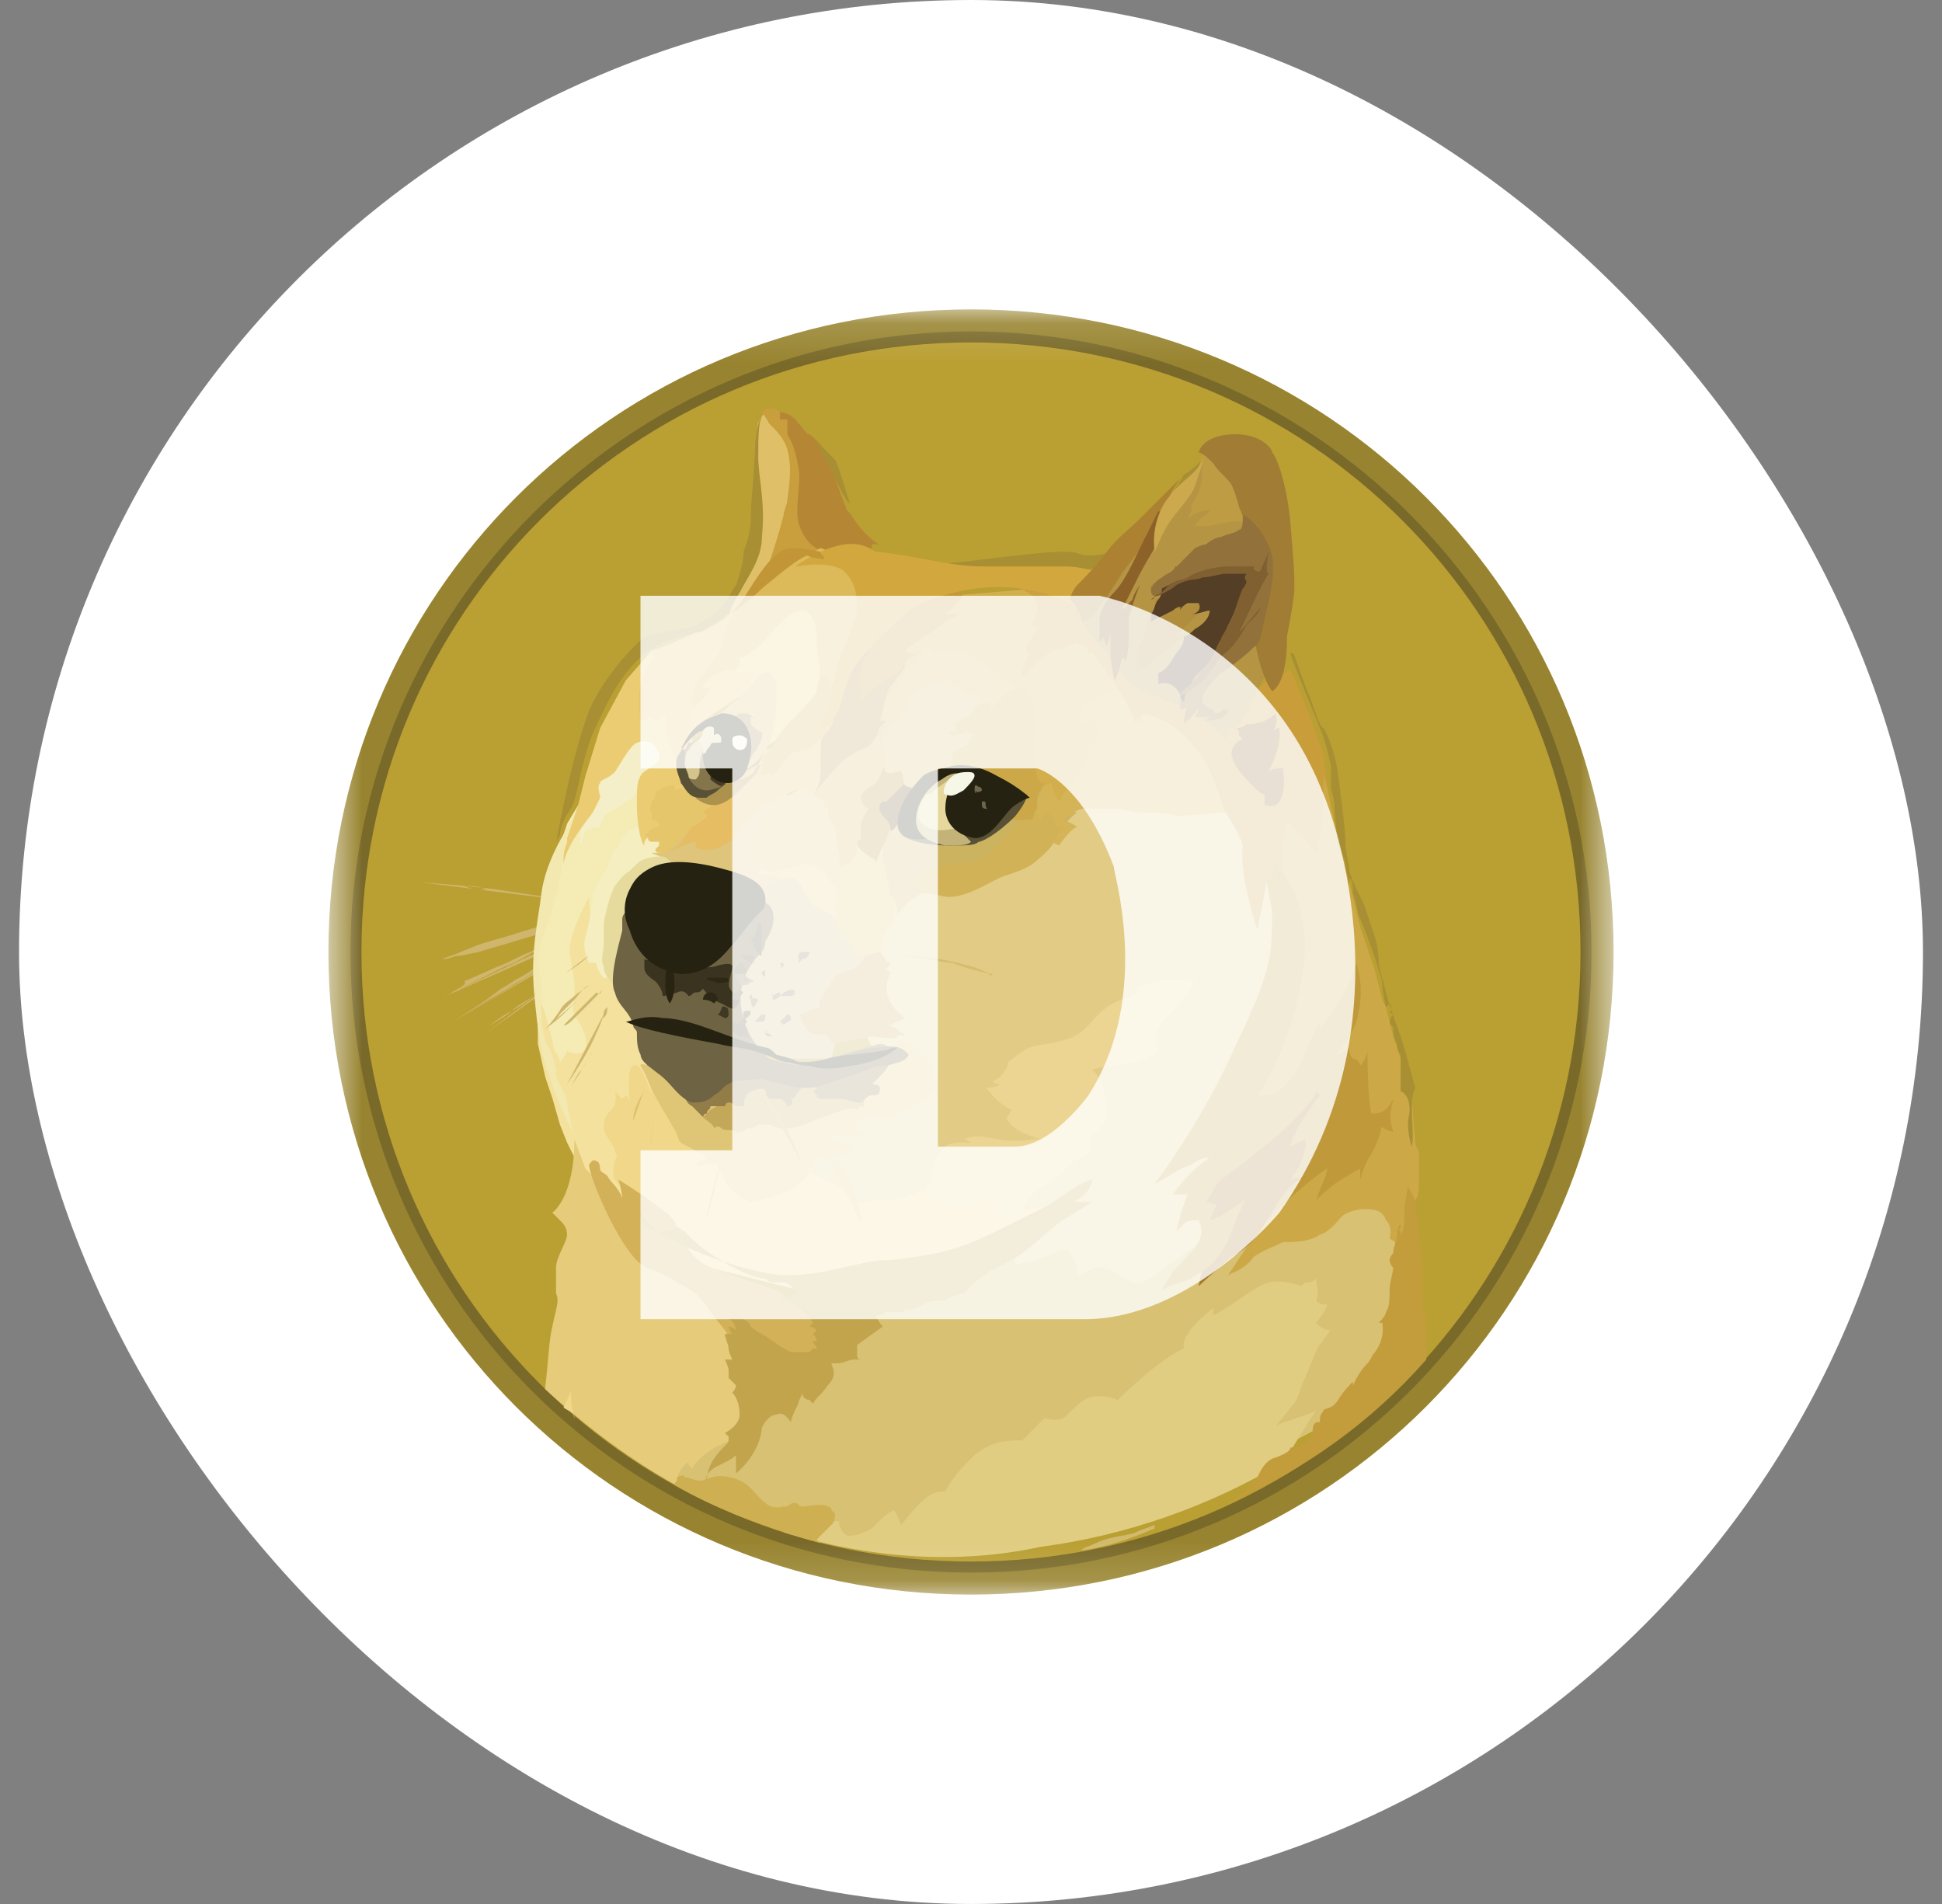 <svg width="51" height="50" viewBox="0 0 51 50" fill="none" xmlns="http://www.w3.org/2000/svg">
<rect x="0" y="0" width="51" height="50" fill="#808080" stroke="none"/>
<rect x="0.5" width="50" height="50" rx="25" fill="white"/>
<mask id="mask0_8053_78682" style="mask-type:luminance" maskUnits="userSpaceOnUse" x="8" y="8" width="35" height="34">
<path d="M42.375 8.125H8.625V41.875H42.375V8.125Z" fill="white"/>
</mask>
<g mask="url(#mask0_8053_78682)">
<path d="M25.5 41.875C34.854 41.875 42.375 34.354 42.375 25C42.375 15.646 34.854 8.125 25.5 8.125C16.146 8.125 8.625 15.646 8.625 25C8.625 34.354 16.146 41.875 25.5 41.875Z" fill="#988430"/>
<path d="M25.5 41.297C34.564 41.297 41.796 33.968 41.796 25C41.796 16.032 34.467 8.704 25.5 8.704C16.532 8.704 9.203 16.032 9.203 25C9.203 33.968 16.435 41.297 25.5 41.297Z" fill="#7A6A2A"/>
<path d="M25.499 41.007C34.371 41.007 41.507 33.871 41.507 25C41.507 16.128 34.371 8.993 25.499 8.993C16.628 8.993 9.492 16.128 9.492 25C9.492 33.871 16.628 41.007 25.499 41.007Z" fill="#BA9F33"/>
<path fill-rule="evenodd" clip-rule="evenodd" d="M16.046 23.168C15.949 23.071 15.853 22.975 15.756 22.878C15.66 22.782 15.563 22.686 15.467 22.589L15.178 22.3L15.081 22.203C15.081 22.203 14.985 22.107 14.888 22.107L14.985 22.203L15.081 22.3L15.37 22.589C15.467 22.686 15.563 22.782 15.66 22.878C15.853 22.975 15.949 23.071 16.046 23.168ZM11.031 23.168C11.031 23.168 12.381 23.264 13.056 23.361C13.635 23.457 15.66 23.746 15.66 23.746L11.031 23.168ZM12.188 23.264C12.381 23.264 12.574 23.264 12.767 23.361H13.056C13.153 23.361 13.249 23.361 13.345 23.361L14.503 23.553L15.081 23.65C15.274 23.65 15.467 23.746 15.66 23.746C15.467 23.746 15.274 23.746 15.081 23.65L14.503 23.553L13.345 23.361C13.249 23.361 13.153 23.361 13.056 23.361H12.767C12.574 23.361 12.381 23.361 12.188 23.264ZM15.467 24.132C15.467 24.132 14.021 24.518 13.538 24.614C13.056 24.711 11.61 25.193 11.61 25.193L15.467 24.132Z" fill="#CFB66C"/>
<path fill-rule="evenodd" clip-rule="evenodd" d="M15.466 24.132C15.177 24.229 14.791 24.325 14.502 24.422L13.538 24.711C13.249 24.807 12.863 24.904 12.574 25L12.091 25.097C11.899 25.097 11.802 25.193 11.609 25.193C11.802 25.097 11.899 25.097 12.091 25L12.574 24.807C12.863 24.711 13.249 24.614 13.538 24.518C13.827 24.422 14.213 24.325 14.502 24.229C14.791 24.229 15.081 24.229 15.466 24.132ZM11.706 26.157C11.899 26.061 13.731 25.193 14.117 25C14.309 24.904 14.984 24.711 14.984 24.711L11.706 26.157Z" fill="#CFB66C"/>
<path fill-rule="evenodd" clip-rule="evenodd" d="M11.711 26.157C11.807 26.061 12 26.061 12.097 25.964L12.482 25.771L13.254 25.386C13.543 25.289 13.832 25.096 14.025 25C14.122 24.904 14.315 24.904 14.411 24.807L14.604 24.711C14.7 24.711 14.7 24.711 14.797 24.614C14.507 24.711 14.218 24.807 13.929 25C13.639 25.096 13.35 25.289 13.061 25.386L12.193 25.771C12.29 25.868 12 25.964 11.711 26.157ZM11.904 26.832C11.904 26.832 13.543 25.868 14.122 25.482C14.411 25.289 15.375 24.807 15.375 24.807L11.904 26.832Z" fill="#CFB66C"/>
<path fill-rule="evenodd" clip-rule="evenodd" d="M11.906 26.832C12.195 26.639 12.485 26.446 12.774 26.254L13.16 25.964C13.353 25.868 13.449 25.771 13.642 25.675C13.835 25.579 13.931 25.482 14.124 25.386C14.22 25.386 14.317 25.289 14.317 25.289L14.51 25.193C14.799 25 15.088 24.904 15.474 24.807C15.185 25 14.896 25.193 14.606 25.289C14.413 25.386 14.317 25.482 14.124 25.482C13.931 25.579 13.835 25.675 13.642 25.771C13.449 25.868 13.353 25.964 13.16 26.061L12.678 26.35L11.906 26.832ZM15.474 25.096C15.474 25.096 14.413 25.868 14.124 26.157C13.738 26.446 12.774 27.121 12.774 27.121L15.474 25.096Z" fill="#CFB66C"/>
<path fill-rule="evenodd" clip-rule="evenodd" d="M21.454 31.654L20.875 30.593L21.164 29.34L23.382 28.472L22.418 26.543L22.9 24.614L23.768 22.879L26.468 22.493L28.493 20.564L32.832 20.854L33.7 25.482L32.061 31.268L31.096 34.257L27.336 34.354L25.6 33.1L23.575 32.232L21.454 31.654Z" fill="#E2CC85"/>
<path fill-rule="evenodd" clip-rule="evenodd" d="M28.002 31.557C28.002 31.557 27.52 31.75 26.555 31.75C26.266 31.364 24.53 31.268 24.53 31.268C24.53 31.268 24.337 31.172 23.952 31.364C23.566 31.557 23.18 31.461 22.795 31.557C22.409 31.654 22.12 31.172 21.83 31.075C21.541 30.979 21.155 30.689 21.155 30.689L20.384 30.593L18.841 29.918L16.43 27.507L15.755 28.568L15.562 29.822L16.334 31.364L18.262 33.197L22.12 34.161L24.434 33.486L27.23 32.329L28.002 31.557Z" fill="#F1D789"/>
<path fill-rule="evenodd" clip-rule="evenodd" d="M14.414 23.071L14.896 21.625L15.475 20.661L17.307 20.468L16.729 22.107L15.186 24.904L15.861 27.411L14.704 27.989L14.414 27.411L14.125 26.157V24.807L14.414 23.071Z" fill="#F4ECB4"/>
<path fill-rule="evenodd" clip-rule="evenodd" d="M16.536 31.461L16.15 30.979C16.15 30.979 16.054 30.786 16.15 30.497C16.246 30.304 16.15 30.304 16.15 30.207C16.15 30.111 15.861 29.822 15.861 29.629C15.861 29.436 15.861 29.339 16.054 29.147C16.246 28.954 16.15 28.664 16.15 28.664L16.343 28.857L16.439 28.761C16.439 28.761 16.536 28.857 16.536 28.954C16.536 28.761 16.439 28.086 16.632 27.989C16.825 27.797 17.114 28.761 17.114 28.761L16.921 27.507L16.439 26.157L15.571 25L15.475 23.65V23.554C15.475 23.554 15.089 24.229 14.993 24.711C14.896 25.097 15.089 25.482 15.089 25.964C15.089 26.447 14.993 26.447 15.089 26.639C15.186 26.832 15.475 27.218 15.379 27.507C15.282 27.797 14.896 27.604 14.896 27.604C14.896 27.604 14.8 27.797 14.704 27.893C14.704 27.797 14.607 27.7 14.607 27.604V27.7C14.607 27.7 14.511 27.507 14.511 27.314C14.414 27.025 14.318 26.543 14.221 26.35C14.221 26.447 14.125 26.832 14.125 26.832V27.411L14.318 28.279L14.511 28.857L14.704 29.532L14.896 30.014L15.089 30.4L15.186 31.172L15.764 31.847L16.054 32.039L16.536 31.461Z" fill="#F3E19D"/>
<path fill-rule="evenodd" clip-rule="evenodd" d="M14.798 21.914C14.798 21.914 14.316 22.686 14.219 23.457C14.123 24.229 13.93 25 14.026 26.061C14.123 27.121 14.219 27.796 14.412 28.182C14.605 28.953 15.183 30.014 15.183 30.014C15.087 29.821 14.991 29.628 14.991 29.436C14.894 29.146 14.894 28.761 14.798 28.664C14.701 28.471 14.605 28.375 14.605 28.182C14.605 27.989 14.508 27.7 14.412 27.507C14.316 27.411 14.316 27.218 14.219 26.928C14.219 26.543 14.219 26.157 14.219 25.868C14.123 25.386 14.123 25 14.219 24.711C14.316 24.421 14.605 23.65 14.701 23.071C14.798 22.686 14.701 22.3 14.991 22.011C15.183 21.625 15.376 21.336 15.376 21.143C15.376 20.854 14.798 21.914 14.798 21.914Z" fill="#F2E8B0"/>
<path fill-rule="evenodd" clip-rule="evenodd" d="M16.914 21.625C16.914 21.625 16.721 21.721 16.528 21.818C16.431 21.914 16.335 22.011 16.239 22.204C16.046 22.396 16.046 22.589 15.949 22.782C15.853 22.975 15.564 23.361 15.564 23.554C15.564 23.65 15.467 24.325 15.371 24.614C15.274 24.904 15.467 25.289 15.467 25.289H15.66C15.66 25.289 15.66 25.482 15.853 25.675C16.046 25.771 16.046 25.193 16.046 25.193L16.624 23.264L17.492 22.686L17.589 22.204L16.914 21.625Z" fill="#F5EEC0"/>
<path fill-rule="evenodd" clip-rule="evenodd" d="M17.302 22.493C17.302 22.493 16.916 22.493 16.723 22.686C16.627 22.782 16.627 22.782 16.53 22.878C16.337 22.975 16.241 23.168 16.145 23.264C16.048 23.457 15.952 23.746 15.855 24.228C15.855 24.421 15.855 24.614 15.855 24.807C15.855 25 15.759 25.193 15.855 25.386C15.855 25.675 16.145 25.771 16.145 26.061L16.723 25.771L17.205 23.65L18.363 22.975L17.688 22.3L17.302 22.493Z" fill="#E6DB9D"/>
<path fill-rule="evenodd" clip-rule="evenodd" d="M14.312 36.475C14.409 35.704 14.409 35.221 14.505 34.836C14.602 34.354 14.698 34.161 14.602 33.968C14.602 33.679 14.602 33.486 14.602 33.293C14.602 33.004 14.891 32.618 14.891 32.425C14.891 32.232 14.795 32.136 14.698 32.039C14.602 31.943 14.505 31.846 14.505 31.846C14.505 31.846 15.084 31.461 15.084 29.918L15.373 30.689L15.566 30.882L16.337 32.232L17.302 33.1L18.652 34.064L19.52 35.029L19.616 37.536L18.459 38.982L18.266 39.272C16.916 38.596 15.566 37.632 14.312 36.475Z" fill="#E5CB7A"/>
<path fill-rule="evenodd" clip-rule="evenodd" d="M17.781 38.886C17.781 38.886 17.781 38.597 18.07 38.404C18.07 38.5 18.167 38.5 18.167 38.597C18.167 38.5 18.553 38.018 19.228 37.825C19.999 37.729 20.096 37.15 20.096 37.15L21.638 35.704L23.471 34.065L25.592 33.293L26.653 33.004C26.653 33.004 26.653 33.1 26.653 33.197C26.846 33.197 27.231 33.1 27.713 32.907C27.906 32.811 28.099 32.811 28.099 32.907C28.195 33.004 28.292 33.293 28.292 33.486C28.485 33.486 28.774 33.197 28.967 33.293C29.256 33.293 29.546 33.679 29.835 33.679C30.221 33.679 30.413 33.389 30.703 33.197C30.895 33.1 31.088 32.907 31.281 32.811C31.667 32.522 35.235 31.461 35.235 31.461L36.488 31.557L36.681 32.907L36.585 36.475L30.895 39.465L22.988 40.718C21.253 40.429 19.517 39.85 17.974 38.982L17.781 38.886Z" fill="#D8C173"/>
<path fill-rule="evenodd" clip-rule="evenodd" d="M14.797 36.957C14.893 36.764 14.99 36.572 14.99 36.475C14.99 36.572 14.99 36.957 15.086 37.246C15.086 37.054 14.893 37.054 14.797 36.957Z" fill="#F1D789"/>
<path fill-rule="evenodd" clip-rule="evenodd" d="M20.578 40.236L21.639 39.946H21.735C21.735 39.946 21.735 39.946 21.735 40.043C21.832 39.946 21.928 39.946 22.025 39.946C22.025 40.043 22.121 40.332 22.314 40.332C22.507 40.332 22.7 40.236 22.892 40.139C23.085 39.946 23.278 39.754 23.471 39.657C23.567 39.754 23.567 39.85 23.664 40.043C23.857 39.85 24.339 39.078 24.821 39.175C25.014 38.789 25.303 38.5 25.592 38.211C26.075 37.825 26.46 37.825 26.846 37.825C27.039 37.632 27.232 37.439 27.425 37.246C27.521 37.246 27.714 37.343 27.907 37.246C28.1 37.15 28.389 36.668 28.775 36.668C28.967 36.668 29.16 36.668 29.353 36.764C29.353 36.764 30.414 35.703 31.089 35.414C31.089 35.318 30.992 35.029 31.86 34.353V34.546C31.86 34.546 32.053 34.45 32.342 34.257C32.632 34.064 33.017 33.775 33.307 33.678C33.692 33.582 34.175 33.775 34.175 33.775L34.271 33.678C34.367 33.678 34.464 33.678 34.56 33.582C34.56 33.678 34.657 33.968 34.56 34.161C34.657 34.257 34.753 34.257 34.85 34.257C34.85 34.353 34.657 34.643 34.56 34.739C34.657 34.836 34.753 34.932 34.946 34.932C34.85 35.029 34.753 35.221 34.657 35.318C34.56 35.414 34.367 35.993 34.271 36.186C34.175 36.379 34.078 36.764 33.982 36.861C33.885 36.957 33.692 37.246 33.5 37.439C33.692 37.343 34.367 37.15 34.56 37.053C34.464 37.15 34.078 37.825 33.692 38.404C31.764 39.561 29.546 40.332 27.328 40.621C25.11 41.103 22.796 40.911 20.578 40.236Z" fill="#E0CD81"/>
<path fill-rule="evenodd" clip-rule="evenodd" d="M17.399 22.397C17.399 22.397 17.206 22.397 17.109 22.397C17.109 22.397 17.302 22.493 17.399 22.493C17.495 22.493 17.688 22.686 17.688 22.782C17.688 22.879 19.424 23.554 19.424 23.554L20.581 23.457L20.966 22.879L20.195 22.204L20.774 20.564L20.099 20.661L18.363 21.722L17.495 22.011L17.399 22.397Z" fill="#DFC57C"/>
<path fill-rule="evenodd" clip-rule="evenodd" d="M19.906 22.879C20.003 22.975 20.003 22.975 19.906 22.879C20.003 22.975 20.003 22.975 20.099 22.975C20.388 22.975 20.581 23.072 20.678 23.168C20.87 23.361 21.256 24.036 21.256 24.036L22.317 24.422L22.413 23.168L21.256 22.396L19.906 22.879Z" fill="#E5CC7C"/>
<path fill-rule="evenodd" clip-rule="evenodd" d="M19.719 23.36C19.719 23.36 19.912 23.36 20.105 23.264C20.298 23.168 20.78 22.975 20.876 23.071C21.069 23.168 21.069 23.457 21.358 23.746C21.551 23.939 21.841 23.939 21.937 24.132C22.13 24.325 22.612 24.228 22.612 24.228L22.805 25.386L22.13 26.446L21.841 27.796H20.683L19.623 27.41L19.141 26.157L19.43 24.903L19.719 23.36Z" fill="#D2C281"/>
<path fill-rule="evenodd" clip-rule="evenodd" d="M21.938 23.457C22.034 23.457 22.034 23.457 21.938 23.457C22.034 23.457 21.938 23.553 21.938 23.746C21.938 23.939 22.034 24.132 21.938 24.228C22.034 24.325 22.034 24.325 22.034 24.421C22.034 24.518 22.13 24.71 22.42 24.71L22.323 24.807C22.323 24.807 22.516 25 22.613 25.193C22.709 25.193 22.998 25.096 22.998 25.096H23.095L23.191 25C23.191 25 23.095 25 23.191 24.614C23.288 24.325 23.384 24.325 23.384 24.325C23.384 24.325 23.48 24.035 23.48 23.939C23.48 23.843 23.577 23.36 23.577 23.36L23.48 22.396L22.998 22.107L22.613 21.721L22.227 22.396L21.938 22.686V23.457Z" fill="#E2C270"/>
<path fill-rule="evenodd" clip-rule="evenodd" d="M23.188 22.59C23.188 22.59 23.284 22.879 23.284 23.072V22.975C23.284 22.975 23.38 23.361 23.38 23.554H23.477C23.477 23.554 23.573 23.843 23.573 24.036C23.67 23.843 23.863 23.65 24.055 23.554C24.152 23.457 24.248 23.457 24.441 23.361C24.634 23.361 24.827 23.457 25.02 23.457C25.598 23.457 26.177 22.975 26.562 22.879C26.852 22.782 27.141 22.686 27.334 22.493C27.43 22.397 27.623 22.3 27.72 22.011C27.913 21.722 28.105 21.432 28.298 21.336C28.202 21.336 28.105 21.336 28.009 21.336C28.009 21.336 28.105 21.239 28.202 21.239C28.298 21.143 28.395 21.047 28.587 21.047C28.877 21.047 29.07 21.047 29.262 21.047C29.455 21.047 29.552 21.047 29.552 21.047C29.552 21.047 29.745 21.143 30.13 21.143C30.516 21.143 30.805 21.143 30.998 21.239C31.191 21.239 31.962 21.143 32.155 21.143C32.252 21.143 32.445 21.143 32.541 21.239L31.866 19.311L29.455 17.189L28.009 18.25L25.791 20.468L23.67 21.239L23.188 21.722V22.59Z" fill="#CCB360"/>
<path fill-rule="evenodd" clip-rule="evenodd" d="M27.912 21.529C27.912 21.529 28.009 21.432 28.105 21.432C28.201 21.336 28.298 21.239 28.491 21.239C28.78 21.239 28.973 21.239 29.166 21.239C29.358 21.239 29.455 21.239 29.455 21.239C29.455 21.239 29.648 21.336 30.034 21.336C30.419 21.336 30.709 21.336 30.901 21.432C31.094 21.432 31.866 21.336 32.059 21.336C32.155 21.336 32.348 21.336 32.444 21.432L32.155 20.564L31.769 19.889L30.805 18.829L29.551 18.154L29.166 18.057L28.105 18.732L27.141 21.336V21.914L27.816 22.204C28.009 21.914 28.201 21.721 28.298 21.721C28.009 21.529 27.912 21.529 27.912 21.529Z" fill="#D5B457"/>
<path fill-rule="evenodd" clip-rule="evenodd" d="M27.912 21.722C27.815 21.722 27.719 21.722 27.719 21.625C27.622 21.432 27.526 21.336 27.526 21.336C27.43 21.336 27.333 21.529 27.333 21.529C27.237 21.529 27.237 21.336 27.237 21.336H27.14C27.14 21.336 26.755 21.529 26.562 21.818C26.273 22.107 25.887 22.59 25.694 22.59C25.501 22.686 24.923 22.686 24.633 22.782C24.44 22.782 24.151 22.975 24.151 22.975L24.247 23.072C24.247 23.072 24.055 23.072 24.055 23.168C24.055 23.168 24.151 23.361 24.151 23.457C24.248 23.457 24.247 23.457 24.344 23.457C24.537 23.457 24.73 23.554 24.922 23.554C25.501 23.554 26.08 23.072 26.465 22.975C26.755 22.879 27.044 22.782 27.237 22.59C27.333 22.493 27.526 22.397 27.622 22.107C27.719 22.011 27.815 21.818 27.912 21.722Z" fill="#D2B257"/>
<path fill-rule="evenodd" clip-rule="evenodd" d="M19.23 35.221C19.23 35.221 19.133 35.028 18.651 34.45C18.555 34.257 18.458 34.16 18.362 34.064C18.169 33.871 17.976 33.775 17.783 33.678C17.397 33.389 17.012 33.389 16.722 33.1C16.433 32.81 16.047 32.136 15.758 31.46C15.469 30.785 15.469 30.593 15.469 30.593C15.469 30.593 15.565 30.4 15.662 30.496C15.758 30.496 15.758 30.689 15.758 30.689C15.758 30.785 15.854 30.785 15.951 30.882C16.047 31.075 16.24 31.171 16.337 31.46C16.337 31.268 16.24 30.978 16.24 30.978C16.24 30.978 16.722 31.268 17.108 31.557C17.494 31.846 17.687 31.943 17.783 32.232C17.88 32.521 18.169 33.003 18.362 33.1C18.458 33.293 20.387 33.871 20.387 33.871L21.255 34.546L21.737 35.511L21.351 36.089L20.676 36.185L19.615 35.703L19.23 35.221Z" fill="#D2B159"/>
<path fill-rule="evenodd" clip-rule="evenodd" d="M16.82 31.846C16.82 31.846 17.013 32.232 17.592 32.521C18.074 32.811 18.845 33.1 19.52 33.293C19.906 33.389 20.292 33.486 20.677 33.486C21.642 33.486 22.317 33.196 23.088 33.1C23.57 33.1 24.052 33.004 24.631 32.907C25.402 32.714 25.788 32.521 26.367 32.232C26.752 32.039 27.138 31.846 27.524 31.654C28.006 31.364 28.295 31.075 28.681 30.979C28.681 31.075 28.585 31.364 28.199 31.557C28.392 31.557 28.681 31.557 28.681 31.557C28.681 31.557 28.392 31.75 27.91 32.039C27.62 32.232 27.235 32.618 26.849 32.907C26.56 33.1 26.367 33.196 26.174 33.293C25.788 33.486 25.595 33.678 25.306 33.968C25.402 33.968 25.402 33.968 25.402 33.968C25.402 33.968 25.017 33.968 24.824 34.161C24.727 34.161 24.631 34.161 24.535 34.161C24.438 34.161 24.245 34.257 24.052 34.353C23.763 34.45 23.763 34.353 23.763 34.353V34.45C23.763 34.45 23.474 34.45 23.378 34.45C23.378 34.45 23.378 34.45 23.281 34.45C23.185 34.45 23.185 34.546 23.088 34.546H22.992C22.992 34.546 23.088 34.739 23.185 34.836L22.51 35.318V35.414C22.51 35.511 22.51 35.607 22.51 35.607C22.51 35.703 22.606 35.703 22.606 35.703C22.606 35.703 22.51 35.703 22.413 35.703C22.317 35.703 22.124 35.8 22.027 35.8C21.931 35.8 21.931 35.8 21.835 35.8C21.835 35.896 22.027 36.089 21.738 36.379C21.545 36.668 21.449 36.668 21.352 36.861L21.256 36.764C21.16 36.764 21.063 36.668 21.063 36.571C21.063 36.668 20.967 36.764 20.967 36.861C20.87 37.053 20.774 37.246 20.774 37.343C20.677 37.246 20.581 37.053 20.388 37.15C20.195 37.15 20.003 37.439 20.003 37.536C20.003 37.632 19.906 38.211 19.328 38.693C19.328 38.596 19.328 38.307 19.328 38.211C19.231 38.307 19.231 38.307 18.845 38.5C18.46 38.693 18.556 38.886 18.556 38.886C18.556 38.886 18.556 38.596 18.749 38.307C18.942 38.018 19.135 37.921 19.135 37.825C19.135 37.825 19.135 37.825 19.135 37.728L19.038 37.632C19.038 37.632 19.424 37.439 19.424 37.15C19.424 36.861 19.328 36.668 19.231 36.571C19.231 36.571 19.328 36.475 19.328 36.379L19.135 36.186V36.089C19.135 35.993 19.135 35.993 19.135 35.993C19.135 35.896 19.038 35.703 19.038 35.703H19.231C19.231 35.703 19.135 35.511 19.135 35.414C19.135 35.318 19.038 35.125 19.038 35.029H19.231C19.231 35.029 19.135 34.932 19.135 34.836C19.135 34.836 19.231 34.836 19.328 34.932C19.328 34.836 19.231 34.643 19.135 34.643C19.231 34.643 19.328 34.546 19.52 34.643C19.713 34.739 19.713 34.836 19.713 34.836C19.713 34.836 19.81 34.932 20.003 35.029C20.195 35.125 20.388 35.318 20.774 35.511C20.87 35.511 21.063 35.511 21.16 35.511C21.256 35.511 21.256 35.511 21.352 35.414C21.352 35.414 21.352 35.414 21.449 35.414C21.449 35.318 21.352 35.318 21.352 35.221H21.449C21.449 35.221 21.449 35.125 21.352 35.029L21.449 34.932C21.449 34.932 21.352 34.836 21.256 34.836L21.352 34.739C21.352 34.739 21.256 34.546 21.16 34.546C21.16 34.546 21.256 34.546 21.256 34.45C21.256 34.45 21.063 34.353 20.967 34.353C20.87 34.257 20.774 34.161 20.677 34.161C20.581 34.161 20.485 34.161 20.485 34.064C20.485 34.064 20.581 34.064 20.677 34.064H20.774C20.774 34.064 20.774 33.968 20.87 33.968C20.967 33.968 20.967 33.968 21.063 33.968C21.063 33.968 20.967 33.968 20.87 33.871C20.774 33.775 20.677 33.678 20.581 33.678C20.485 33.678 20.388 33.678 20.292 33.678C20.195 33.678 20.099 33.582 20.099 33.582C20.099 33.582 19.713 33.582 18.942 33.1C18.267 32.714 17.977 32.328 17.977 32.328C17.881 32.328 17.881 32.232 17.785 32.232C17.206 32.521 16.82 32.232 16.82 31.846Z" fill="#C2A44D"/>
<path fill-rule="evenodd" clip-rule="evenodd" d="M26.846 15.55C26.943 15.55 26.943 15.646 27.039 15.646C27.136 15.839 27.232 16.032 26.943 16.418C27.039 16.418 27.136 16.514 27.232 16.418C27.136 16.514 26.943 16.804 26.846 16.997C26.846 17.189 26.943 17.189 26.943 17.189C26.943 17.189 26.75 17.382 26.75 17.768C26.846 17.672 26.943 17.575 27.039 17.479C27.232 17.286 27.521 17.093 27.714 16.997C27.714 17.093 27.714 17.093 27.714 17.093C27.714 17.093 28.1 16.804 28.389 16.9C28.486 16.997 28.486 17.189 28.486 17.189C28.486 17.189 28.679 17.093 28.775 17.286C28.871 17.479 29.064 17.768 29.161 17.864C29.161 17.961 29.354 18.057 29.45 18.25C29.643 18.539 29.739 18.732 29.836 19.021C29.836 18.925 29.836 18.636 30.318 18.829C30.704 18.925 31.186 19.311 31.571 19.889C31.957 20.468 32.054 21.143 32.246 21.432C32.439 21.721 32.632 22.107 32.632 22.204C32.632 22.396 32.536 22.879 33.018 24.422C33.114 23.939 33.307 22.975 33.307 22.975L33.404 22.107L33.5 19.311L30.607 16.9L28.293 15.261L26.846 15.357V15.55Z" fill="#CAA13E"/>
<path fill-rule="evenodd" clip-rule="evenodd" d="M32.248 19.6C32.248 19.6 32.248 19.311 31.476 18.828C30.801 18.346 30.223 18.346 29.741 17.96C29.355 17.671 28.969 16.996 28.68 16.707C28.391 16.514 28.391 15.839 28.391 15.839L29.259 15.164L30.512 13.332L31.573 12.175L32.055 12.85L32.73 13.718L33.116 15.357L33.212 17.768L32.248 19.6Z" fill="#B59544"/>
<path fill-rule="evenodd" clip-rule="evenodd" d="M33.119 22.59C33.119 22.204 33.119 21.818 33.022 21.529C32.83 20.95 32.444 19.986 32.251 19.6C32.154 19.215 32.251 19.118 32.347 19.118C32.444 19.118 32.733 18.925 32.926 18.347C33.119 17.768 33.601 17.768 33.601 17.768L33.89 17.575L34.372 18.732L34.758 19.793L34.854 20.564L34.951 21.239L34.662 22.59L33.601 23.554L33.119 22.59Z" fill="#C89D3A"/>
<path fill-rule="evenodd" clip-rule="evenodd" d="M17.688 38.982C17.688 38.886 17.688 38.886 17.688 38.982C17.784 38.886 17.784 38.886 17.784 38.789C17.784 38.789 17.977 38.693 17.977 38.789C18.073 38.789 18.266 38.886 18.363 38.886C18.555 38.886 18.748 38.693 19.134 38.789C19.712 38.886 19.809 39.272 20.098 39.464C20.291 39.657 20.58 39.561 20.58 39.561H20.677C20.677 39.561 20.773 39.464 20.87 39.464C20.966 39.464 20.966 39.561 21.062 39.561C21.255 39.561 21.545 39.464 21.738 39.561C21.738 39.561 21.834 39.561 21.834 39.657L21.93 39.754C21.93 39.85 21.93 39.947 21.834 40.043C21.641 40.236 21.545 40.332 21.448 40.429L21.545 40.525C20.195 40.139 18.845 39.657 17.688 38.982Z" fill="#CEB052"/>
<path fill-rule="evenodd" clip-rule="evenodd" d="M32.25 33.486C32.25 33.486 32.636 32.907 32.829 32.618C33.021 32.329 32.346 28.664 32.346 28.664L33.6 24.614V23.264C33.6 23.264 33.696 22.011 33.793 21.529C33.986 21.818 34.468 22.204 34.564 22.397C34.661 22.011 34.757 21.239 34.757 20.372C34.854 20.564 35.143 22.107 35.143 22.107L35.432 23.168L35.721 24.325L36.107 25.482L36.3 26.254L36.396 26.447L36.493 26.832L36.589 27.218L36.879 28.086L37.071 28.761L37.168 30.014C37.168 30.111 37.264 30.207 37.264 30.304C37.264 30.4 37.264 30.497 37.264 30.593C37.264 30.593 37.264 30.882 37.264 31.075C37.264 31.268 37.264 31.461 37.071 31.654C36.879 31.847 36.782 32.714 36.782 32.714L36.493 32.522C36.493 32.522 36.589 32.232 36.396 32.039C36.3 31.75 36.011 31.75 35.818 31.75C35.625 31.75 35.336 31.847 35.239 31.943C35.143 32.039 34.95 32.329 34.661 32.425C34.371 32.618 33.986 32.618 33.696 32.618C33.504 32.714 33.214 32.811 32.925 33.004C32.732 33.293 32.443 33.389 32.25 33.486Z" fill="#CCA847"/>
<path fill-rule="evenodd" clip-rule="evenodd" d="M32.25 39.464C34.275 38.596 36.011 37.343 37.457 35.703C37.457 35.125 37.457 34.546 37.361 34.353C37.361 33.871 37.361 33.486 37.361 33.196C37.361 32.907 37.168 31.846 37.168 31.557C37.071 31.268 36.975 31.171 36.975 31.171C36.975 31.171 36.879 31.654 36.879 31.846C36.879 31.943 36.879 32.328 36.879 32.328V32.232C36.879 32.328 36.782 32.425 36.782 32.425V32.328C36.782 32.328 36.686 32.328 36.782 32.232V32.136C36.782 32.136 36.686 32.232 36.686 32.521C36.589 32.811 36.589 32.811 36.589 32.907C36.589 32.907 36.493 33.004 36.493 33.1C36.493 33.196 36.589 33.293 36.589 33.293C36.589 33.389 36.493 33.678 36.493 33.871C36.493 34.064 36.493 34.353 36.396 34.45C36.396 34.546 36.3 34.643 36.204 34.739C36.3 34.739 36.3 34.739 36.3 34.739C36.3 34.739 36.396 35.125 36.107 35.511C36.011 35.607 36.011 35.703 35.914 35.8C35.721 35.993 35.625 36.186 35.529 36.379V36.282C35.529 36.282 35.239 36.571 35.143 36.764C34.95 37.053 34.757 36.957 34.757 37.053C34.661 37.15 34.661 37.246 34.661 37.343C34.564 37.343 34.468 37.343 34.468 37.632C34.468 37.728 34.371 37.825 34.179 37.921C34.082 38.018 33.889 38.018 33.793 38.018C33.889 38.018 33.889 38.018 33.889 38.018C33.889 38.114 33.696 38.211 33.407 38.307C33.214 38.404 33.118 38.596 33.021 38.789C32.925 38.886 32.925 38.982 32.732 38.982C32.829 38.982 32.829 39.078 32.925 39.078C32.829 39.078 32.732 39.078 32.539 39.271C32.346 39.368 32.346 39.464 32.25 39.464Z" fill="#C39D3C"/>
<path fill-rule="evenodd" clip-rule="evenodd" d="M28.391 40.718C28.487 40.621 28.584 40.621 28.776 40.525C29.162 40.332 29.644 40.332 29.837 40.236C30.03 40.139 30.126 40.139 30.319 40.043C30.319 40.139 30.319 40.139 30.319 40.139C29.644 40.429 29.066 40.621 28.391 40.718Z" fill="#D2BA6B"/>
<path fill-rule="evenodd" clip-rule="evenodd" d="M36.299 29.532C36.299 29.532 36.202 30.014 36.01 30.304C35.817 30.593 35.72 30.979 35.72 30.979C35.72 30.882 35.72 30.786 35.72 30.689C35.528 30.786 35.045 31.075 34.949 31.172C34.852 31.268 34.563 31.461 34.563 31.557C34.66 31.172 34.852 30.882 34.852 30.689C34.66 30.786 33.695 31.557 33.213 32.136L31.767 33.293C31.574 33.389 31.381 33.486 31.285 33.582C30.995 33.679 30.706 33.775 30.513 33.871C30.61 33.679 30.706 33.582 30.802 33.389C30.899 33.293 31.381 32.811 31.477 32.618C31.574 32.425 31.574 32.232 31.477 32.039C31.381 32.039 31.188 32.039 31.092 32.136C30.995 32.232 30.899 32.329 30.899 32.329C30.899 32.329 30.995 31.846 31.188 31.364C31.092 31.364 30.802 31.364 30.802 31.364C30.802 31.364 31.188 30.786 31.767 30.4C31.574 30.4 31.381 30.497 31.285 30.593C30.899 30.689 30.61 30.979 30.32 31.075C30.513 30.882 31.574 29.339 32.249 27.893C32.924 26.447 33.117 26.061 33.31 25.289C33.406 24.904 33.406 24.325 33.406 23.843C33.406 23.361 33.502 22.879 33.406 22.589C33.599 22.782 34.178 23.361 34.274 24.711C34.274 26.061 33.695 27.797 33.02 28.761C33.213 28.761 33.599 28.857 34.081 28.086C34.467 27.314 34.467 27.122 34.66 26.832C34.66 27.025 34.66 27.025 34.66 27.025C34.66 27.025 35.335 26.254 35.624 25.289C35.72 25.675 35.817 26.061 35.624 26.832C35.335 27.507 35.045 27.7 35.045 27.7C35.045 27.7 35.238 27.7 35.431 27.507C35.431 27.604 35.431 27.7 35.527 27.797C35.624 27.797 35.72 27.893 35.72 27.989C35.817 27.893 35.913 27.7 35.913 27.604C35.913 27.797 35.913 28.761 36.01 29.243C36.202 29.243 36.395 29.243 36.588 28.857C36.492 29.243 36.492 29.436 36.588 29.725C36.203 29.629 36.299 29.532 36.299 29.532Z" fill="#C0993A"/>
<path fill-rule="evenodd" clip-rule="evenodd" d="M29.17 14.489C29.17 14.489 28.977 14.586 28.591 14.586C28.302 14.586 28.398 14.489 27.916 14.489C27.145 14.489 24.541 14.875 24.059 14.875C23.77 14.875 25.023 14.972 25.023 14.972H28.398L29.073 14.875L29.363 14.393L29.17 14.489Z" fill="#A88F33"/>
<path fill-rule="evenodd" clip-rule="evenodd" d="M20.576 20.95C20.576 20.95 20.191 21.239 19.998 21.529C19.805 21.818 19.709 21.914 19.516 22.107C19.612 22.107 19.612 22.107 19.612 22.107V22.204H19.709H19.805C19.709 22.204 19.612 22.397 19.709 22.589C19.805 22.782 19.998 22.782 19.998 22.782C19.998 22.782 19.998 22.879 20.191 22.879C20.576 22.879 21.058 22.686 21.251 22.686C21.444 22.782 21.637 22.782 21.733 23.072C21.926 23.361 22.023 23.361 22.023 23.361C22.023 23.361 22.119 23.072 22.119 22.782C22.216 22.589 22.216 22.397 22.216 22.204L22.119 21.143L21.541 20.372L20.769 20.854L20.576 20.95Z" fill="#E3C571"/>
<path fill-rule="evenodd" clip-rule="evenodd" d="M21.359 20.854C21.359 20.854 21.456 20.95 21.649 21.047C21.649 21.143 21.649 21.143 21.649 21.143V21.239C21.649 21.239 21.745 21.239 21.745 21.143C21.745 21.239 21.745 21.336 21.745 21.336V21.432C21.745 21.432 21.841 21.625 21.938 21.722C21.938 21.722 21.938 21.722 21.938 21.625V21.722C21.938 21.722 21.938 22.107 22.034 22.397C22.034 22.397 22.034 22.493 22.034 22.589C22.034 22.686 22.034 22.782 22.034 22.782C22.131 22.782 22.131 22.686 22.227 22.686C22.324 22.686 22.42 22.589 22.517 22.3C22.517 22.204 22.613 22.011 22.613 21.914C22.613 22.011 22.613 22.011 22.709 22.107C22.709 22.204 22.806 22.107 22.806 22.107V21.818L22.999 21.143L23.192 20.757L23.866 19.697L25.12 18.732L26.277 19.022L27.241 17.768L25.602 16.804H24.059L22.709 18.732L21.552 20.468L21.359 20.854Z" fill="#D8B65B"/>
<path fill-rule="evenodd" clip-rule="evenodd" d="M29.357 18.057C29.357 18.057 29.261 18.057 28.972 18.25C28.682 18.346 28.489 18.443 28.393 18.636C28.297 18.829 28.297 19.021 28.297 19.021C28.297 19.021 28.489 18.925 28.586 18.925C28.682 18.925 28.875 18.925 28.779 18.925C28.779 18.925 28.779 19.021 28.682 19.021C28.682 19.021 28.875 19.021 28.875 19.118C28.875 19.214 28.875 19.311 28.779 19.407C28.779 19.504 28.586 19.504 28.586 19.6C28.586 19.697 28.586 19.697 28.586 19.793C28.586 19.889 28.489 20.082 28.2 20.468C27.911 20.854 27.814 21.047 27.814 21.047C27.814 21.047 27.622 20.757 27.622 20.564C27.525 20.564 27.236 20.757 27.236 20.757L26.561 18.443V18.25C26.561 18.25 26.657 18.154 26.657 18.057C26.561 18.057 26.561 17.961 26.368 17.864C26.272 17.768 26.079 17.575 25.886 17.479C25.886 17.382 25.79 17.382 25.693 17.286C25.5 17.286 25.404 17.189 25.404 17.189C25.404 17.189 25.5 17.189 25.5 17.093C25.404 17.093 25.307 17.093 25.114 17.093C24.922 17.093 24.825 17.093 24.729 17.093C24.632 17.093 24.439 17.189 24.439 16.997C24.343 16.997 24.247 16.997 24.15 17.189C24.054 17.382 23.957 17.479 23.765 17.575C23.765 17.672 23.765 17.768 23.668 17.864C23.572 17.961 23.475 18.057 23.379 18.25C23.186 18.443 23.186 18.925 22.897 19.214C22.607 19.504 22.993 18.346 22.993 18.346L23.475 17.093L24.922 15.646L27.236 15.454L27.429 16.611L28.586 16.997L29.357 18.057Z" fill="#D3AE4D"/>
<path fill-rule="evenodd" clip-rule="evenodd" d="M29.744 18.25L28.78 16.9L28.105 16.418L27.623 15.55C27.623 15.55 27.141 15.454 26.852 15.454L26.948 15.55C27.044 15.55 27.044 15.646 27.141 15.646C27.237 15.839 27.334 16.032 27.044 16.418C27.141 16.418 27.237 16.514 27.334 16.418C27.237 16.514 27.044 16.804 26.948 16.997C26.948 17.189 27.044 17.189 27.044 17.189C27.044 17.189 26.852 17.382 26.852 17.768C26.948 17.672 27.044 17.575 27.141 17.479C27.334 17.286 27.623 17.093 27.816 16.997C27.816 17.093 27.816 17.093 27.816 17.093C27.816 17.093 28.202 16.804 28.491 16.9C28.587 16.997 28.587 17.189 28.587 17.189C28.587 17.189 28.78 17.093 28.877 17.286C28.973 17.382 29.166 17.768 29.262 17.864C29.262 17.961 29.455 18.057 29.552 18.25C29.744 18.539 29.841 18.732 29.937 19.021C29.937 18.925 29.937 18.732 30.13 18.732L29.744 18.25Z" fill="#CAA13E"/>
<path fill-rule="evenodd" clip-rule="evenodd" d="M15.277 22.203C15.277 22.203 15.181 22.011 15.277 21.721C15.374 21.432 15.47 21.239 15.47 20.757C15.47 20.275 15.856 19.696 15.856 19.696L16.724 19.311L17.302 19.503L17.495 20.371L16.724 20.757C16.724 20.757 16.724 20.95 16.434 21.046C16.241 21.239 15.952 21.335 15.856 21.432C15.856 21.528 15.759 21.625 15.759 21.721C15.759 21.721 15.566 21.721 15.374 21.818C15.277 22.011 15.277 22.107 15.277 22.203Z" fill="#F4EFC8"/>
<path fill-rule="evenodd" clip-rule="evenodd" d="M17.015 22.011C17.015 22.011 16.918 22.011 16.918 22.203C16.822 22.107 16.725 21.625 16.725 21.143C16.725 20.661 16.726 20.564 16.822 20.371C16.918 20.178 17.401 20.082 17.304 19.793C17.208 19.503 17.015 19.407 16.725 19.503C16.533 19.6 16.34 19.986 16.147 20.275C15.954 20.468 15.761 20.468 15.761 20.564C15.665 20.661 15.761 20.854 15.761 20.95C15.761 20.95 15.665 21.143 15.568 21.336C15.279 21.721 14.893 22.203 14.797 22.686C14.797 22.396 14.797 22.396 14.893 22.107V22.011L15.183 21.143L15.376 20.371L15.761 19.118L16.436 17.864L17.111 17.093H17.786L17.883 18.154L18.268 20.082L19.136 21.143L17.786 22.011H17.015Z" fill="#EBCC73"/>
<path fill-rule="evenodd" clip-rule="evenodd" d="M17.5 22.396C17.5 22.396 17.404 22.396 17.308 22.396C17.308 22.396 17.211 22.396 17.211 22.3L17.308 22.203C17.308 22.203 17.308 22.203 17.308 22.107C17.308 22.107 17.308 22.107 17.211 22.107C17.115 22.107 17.115 22.107 17.115 22.107C17.115 22.107 17.018 22.107 17.018 22.011H17.115C17.018 22.011 16.922 21.914 16.922 21.914C17.018 21.914 17.115 21.721 17.211 21.721C17.308 21.721 17.308 21.721 17.308 21.625C17.308 21.625 17.211 21.528 17.115 21.528C17.115 21.528 17.115 21.432 17.115 21.335C17.018 21.239 17.115 21.143 17.115 21.046C17.115 21.046 17.211 20.95 17.211 20.853C17.211 20.757 17.308 20.757 17.308 20.757C17.308 20.757 17.404 20.66 17.5 20.66C17.597 20.66 17.693 20.564 17.693 20.66C17.79 20.66 17.693 20.757 17.693 20.757C17.693 20.757 17.886 20.66 18.079 20.757C18.272 20.853 18.658 20.853 18.658 20.853L18.85 21.143L17.886 22.011L17.5 22.396Z" fill="#E5C66B"/>
<path fill-rule="evenodd" clip-rule="evenodd" d="M18.845 21.046C18.845 21.046 18.556 21.239 18.459 21.335C18.459 21.335 18.556 21.335 18.556 21.432C18.556 21.432 18.363 21.625 18.17 21.721C18.073 21.818 17.977 22.011 17.881 22.107C17.881 22.203 17.495 22.396 17.398 22.396C17.591 22.396 18.073 22.107 18.266 22.107C18.266 22.203 18.266 22.3 18.363 22.3C18.459 22.3 18.748 22.396 19.134 22.107C19.52 21.914 19.423 21.721 19.52 21.625C19.809 21.432 19.906 21.239 20.098 21.143C20.291 21.046 20.388 21.046 20.388 21.046C20.388 21.046 20.388 20.95 20.484 20.95C20.484 20.95 20.773 20.757 21.159 20.66C21.159 20.66 21.159 20.757 21.256 20.853C21.352 20.853 21.448 20.564 21.448 20.564L21.738 19.793V19.118H21.545L19.906 19.793L18.941 20.853L18.845 21.046Z" fill="#E6BD62"/>
<path fill-rule="evenodd" clip-rule="evenodd" d="M23.481 17.479C23.577 17.479 23.674 17.382 23.77 17.382C23.77 17.479 23.77 17.575 23.577 17.768C23.481 17.961 23.384 17.961 23.288 18.25C23.192 18.443 23.192 18.828 23.095 18.925C23.192 18.925 23.192 18.925 23.288 18.925C23.288 18.925 23.192 19.021 23.095 19.118C23.095 19.214 22.999 19.407 22.806 19.6C22.613 19.696 22.324 19.793 22.034 20.082C21.745 20.371 21.456 20.757 21.359 20.854C21.456 20.757 21.552 20.468 21.552 20.275C21.552 20.082 21.552 19.889 21.552 19.696C21.552 19.503 21.552 19.311 21.841 18.925C22.034 18.539 22.42 17.189 22.42 17.189L23.288 16.9L23.481 17.479Z" fill="#B6933F"/>
<path fill-rule="evenodd" clip-rule="evenodd" d="M22.895 16.997C22.895 16.997 22.605 17.382 22.605 17.672C22.509 17.961 22.605 17.961 22.605 18.154C22.605 18.25 22.605 18.346 22.605 18.443C22.702 18.346 22.798 18.154 22.991 18.057C23.184 17.961 23.377 17.768 23.57 17.672C23.666 17.575 23.762 17.286 24.052 17.189C23.955 17.189 23.762 17.093 23.762 17.093C23.859 16.997 24.148 16.804 24.438 16.611C24.727 16.418 24.727 16.322 25.209 16.129C25.016 16.129 25.016 16.129 24.823 16.129C24.92 16.032 25.113 15.936 25.209 15.743C25.402 15.55 25.113 15.261 25.113 15.261L23.666 16.129L22.895 16.997Z" fill="#C49937"/>
<path fill-rule="evenodd" clip-rule="evenodd" d="M19.039 16.322V16.032L19.425 15.357L19.811 14.2V12.657V11.693L19.907 11.114L20.003 10.922L20.1 10.825L20.485 11.018L20.968 11.693V12.947L20.485 14.972L19.136 16.418L19.039 16.322Z" fill="#DFC068"/>
<path fill-rule="evenodd" clip-rule="evenodd" d="M20.106 10.825C20.106 10.825 19.913 10.825 19.817 11.693C19.817 12.561 19.72 13.043 19.72 13.525C19.72 14.007 19.624 14.2 19.527 14.489C19.527 14.779 19.431 15.068 19.334 15.357C19.238 15.454 19.142 15.743 18.852 16.032C18.563 16.322 18.081 16.514 17.984 16.514C17.888 16.514 17.213 16.611 17.02 16.707C16.924 16.707 16.827 16.804 16.634 16.997C16.345 17.286 15.863 17.864 15.574 18.443C15.091 19.407 14.609 22.107 14.609 22.107L14.706 21.914C14.706 21.914 14.706 21.625 14.995 21.239C15.188 20.854 15.188 20.372 15.477 19.504C15.574 19.214 15.767 18.829 15.959 18.443C16.249 17.864 16.634 17.382 17.02 17.093C17.599 16.707 18.37 16.611 18.37 16.611L19.142 16.129C19.142 16.129 19.238 15.839 19.431 15.55C19.624 15.164 20.009 14.682 20.009 14.104C20.106 13.139 19.913 12.561 19.913 11.982C19.913 11.404 19.913 10.921 20.106 10.825Z" fill="#A88F33"/>
<path fill-rule="evenodd" clip-rule="evenodd" d="M20.096 15.068C20.096 15.068 20.386 14.296 20.579 13.525C20.579 13.428 20.675 13.236 20.675 13.139C20.771 12.464 20.771 12.175 20.675 11.789C20.579 11.5 20.386 11.307 20.193 11.114C20.096 10.921 20 10.825 20 10.825C20 10.825 20.096 10.729 20.193 10.729C20.289 10.729 20.386 10.729 20.482 10.825C20.579 10.825 20.675 10.921 20.771 11.018C20.964 11.307 21.157 12.079 21.157 12.079L21.35 13.139L21.832 14.489L20.096 15.068Z" fill="#C99E3D"/>
<path fill-rule="evenodd" clip-rule="evenodd" d="M23.088 14.297C23.088 14.297 22.991 14.297 22.895 14.297V14.393L22.799 14.489C22.702 14.489 21.642 14.489 21.642 14.489C21.642 14.489 21.159 14.393 20.966 13.718C20.87 13.236 21.063 12.657 20.966 12.272C20.87 11.693 20.774 11.597 20.677 11.404C20.677 11.211 20.677 11.211 20.677 11.018C20.581 11.018 20.581 11.018 20.484 11.018C20.484 10.922 20.484 10.922 20.484 10.825C20.484 10.825 20.774 10.825 20.966 11.114C21.159 11.307 21.159 11.404 21.256 11.404C21.256 11.404 21.642 11.693 21.738 11.982C21.834 12.272 22.124 13.139 22.22 13.332C22.22 13.429 22.317 13.429 22.413 13.622C22.606 13.911 22.895 14.2 23.088 14.297Z" fill="#B58634"/>
<path fill-rule="evenodd" clip-rule="evenodd" d="M21.359 11.5C21.552 11.789 21.649 12.079 21.841 12.368C22.034 12.754 22.131 13.043 22.324 13.236C22.227 12.946 22.034 12.271 21.938 12.079C21.745 11.886 21.456 11.596 21.359 11.5Z" fill="#A88F33"/>
<path fill-rule="evenodd" clip-rule="evenodd" d="M19.521 16.032C19.521 16.032 19.231 16.129 18.749 16.418C18.556 16.514 18.46 16.611 18.267 16.611C17.881 16.804 17.399 16.997 17.11 17.093C17.11 17.093 17.11 17.189 17.206 17.286C17.206 17.286 16.628 17.672 16.821 18.925C16.917 18.925 17.014 18.829 17.11 18.829C17.11 18.829 17.11 18.925 17.206 18.925C17.206 18.925 17.399 18.829 17.496 18.732C17.496 18.829 17.399 19.504 17.881 20.082C17.978 19.986 18.171 19.697 18.171 19.697V19.6C18.171 19.6 18.171 19.214 18.267 18.925C18.363 18.636 18.653 18.346 18.653 18.346L19.81 16.707L19.521 16.032Z" fill="#E6C367"/>
<path fill-rule="evenodd" clip-rule="evenodd" d="M18.365 18.443C18.268 18.443 18.268 18.54 18.172 18.54C18.172 18.443 18.172 18.25 18.268 17.961C18.461 17.672 18.847 17.286 18.943 16.997C19.04 16.804 18.943 16.322 19.618 15.743C20.293 15.165 20.486 14.972 20.486 14.972L21.547 14.393L22.897 14.875L22.222 17.382L21.74 18.54L19.715 18.154L18.365 18.443Z" fill="#DCBA5A"/>
<path fill-rule="evenodd" clip-rule="evenodd" d="M19.141 17.768L19.43 17.479V17.286C19.43 17.286 19.719 17.189 20.009 16.9C20.298 16.611 20.683 16.032 21.069 16.032C21.455 16.032 21.455 16.804 21.455 16.997C21.455 17.189 21.551 17.672 21.551 17.961C21.648 18.25 20.683 19.214 20.683 19.214L20.009 19.697L19.141 17.768Z" fill="#E9CE77"/>
<path fill-rule="evenodd" clip-rule="evenodd" d="M19.906 20.371C19.906 20.371 20.099 20.082 20.003 19.986C20.099 19.793 20.292 19.6 20.292 19.6C20.292 19.6 20.388 19.311 20.774 18.925C21.16 18.539 21.353 18.346 21.449 18.154C21.449 17.961 21.546 17.864 21.546 17.671L21.642 17.768C21.738 17.768 22.028 18.057 21.931 18.539C21.931 19.021 21.738 19.214 21.738 19.214C21.738 19.214 21.546 19.407 21.449 19.503C21.353 19.6 21.256 19.696 21.063 19.696C21.063 19.696 21.063 19.696 21.16 19.696C21.16 19.696 20.967 19.696 20.774 19.793C20.678 19.889 20.388 20.275 20.292 20.371C20.099 20.275 19.906 20.371 19.906 20.371Z" fill="#CDAE50"/>
<path fill-rule="evenodd" clip-rule="evenodd" d="M28.975 15.068C28.686 14.972 28.3 14.875 28.011 14.875C27.432 14.875 26.564 14.875 25.793 14.875C24.925 14.875 24.057 14.586 22.996 14.489C22.804 14.393 22.321 13.911 20.875 14.875C20.971 14.875 21.936 14.682 22.225 15.068C22.611 15.454 22.514 16.225 22.418 16.322C22.321 16.707 22.032 17.286 21.936 17.672C21.839 18.057 21.839 18.25 21.743 18.539C21.646 18.829 21.454 18.925 21.55 19.214C21.646 19.118 21.743 19.118 22.032 18.636C22.225 18.057 22.225 17.768 22.611 17.286C22.996 16.804 23.671 16.225 23.864 16.032C24.154 15.839 26.082 14.875 28.107 15.839C28.686 15.839 28.975 15.068 28.975 15.068Z" fill="#D2A83E"/>
<path fill-rule="evenodd" clip-rule="evenodd" d="M21.648 14.682C21.648 14.586 21.551 14.586 21.551 14.489C21.551 14.489 21.069 14.393 20.78 14.393C20.394 14.393 20.009 14.972 19.816 15.261C19.623 15.55 19.43 15.936 19.141 16.129C19.141 16.129 19.141 16.129 19.141 16.032C19.141 16.032 19.141 16.032 19.141 16.129C19.141 16.129 19.526 15.936 20.009 15.454C20.587 14.972 20.973 14.682 21.166 14.586C21.455 14.682 21.551 14.682 21.648 14.682Z" fill="#C29637"/>
<path fill-rule="evenodd" clip-rule="evenodd" d="M30.997 12.56C30.997 12.56 30.901 12.657 30.804 12.753C30.515 13.043 30.226 13.332 29.936 13.621C29.647 13.911 29.358 14.103 29.069 14.489C28.779 14.875 28.393 15.261 28.297 15.357C28.201 15.453 28.104 15.646 28.104 15.743C28.201 15.839 28.297 15.935 28.297 16.032C28.393 16.128 28.393 16.225 28.393 16.321C28.393 16.321 28.683 16.321 28.876 15.936C29.165 15.55 29.454 15.068 29.454 15.068L30.033 14.296L30.419 13.621L30.804 12.85L30.997 12.56Z" fill="#AC8132"/>
<path fill-rule="evenodd" clip-rule="evenodd" d="M31.571 12.079C31.571 12.079 31.282 12.368 31.089 12.464C30.992 12.657 30.703 13.043 30.703 13.043H30.8L31.378 12.561L31.571 12.175V12.079Z" fill="#A88F33"/>
<path fill-rule="evenodd" clip-rule="evenodd" d="M31.484 33.775C31.484 33.775 31.484 33.582 31.581 33.389C31.677 33.293 32.063 33.1 32.352 32.328C32.642 31.557 32.738 31.46 32.738 31.46C32.738 31.46 32.159 31.943 31.774 32.039C31.87 31.846 31.87 31.75 31.966 31.653L31.677 31.557C31.774 31.46 31.87 31.171 32.063 30.978C32.352 30.785 32.834 30.4 33.316 30.014C33.799 29.628 34.474 28.953 34.57 28.664C34.666 28.761 34.666 28.761 34.666 28.761C34.666 28.761 34.281 29.243 34.088 29.628C33.895 29.918 33.895 30.11 33.895 30.11L34.281 29.918C34.281 29.918 34.377 30.303 33.895 30.978C34.088 30.882 34.184 30.978 34.281 30.882C34.088 30.978 33.799 31.171 33.509 31.653C33.22 32.136 32.931 32.714 32.352 33.003C31.774 33.486 31.484 33.775 31.484 33.775Z" fill="#A67A2E"/>
<path fill-rule="evenodd" clip-rule="evenodd" d="M29.936 15.357C29.936 15.357 29.743 15.839 29.646 16.225C29.646 16.322 29.646 16.418 29.646 16.514C29.646 16.804 29.646 17.189 29.55 17.382C29.55 17.286 29.55 17.286 29.454 17.286C29.454 17.382 29.357 17.768 29.261 17.864C29.261 17.768 29.164 17.479 29.164 17.093C29.164 16.707 29.164 16.707 29.164 16.611C29.164 16.707 29.068 16.9 29.068 16.997C29.068 16.9 28.971 16.804 28.971 16.707C28.971 16.804 28.875 16.804 28.875 16.9C28.875 16.9 28.875 16.804 28.875 16.611C28.875 16.514 28.875 16.322 28.875 16.225C28.875 16.129 28.971 15.839 29.261 15.55C29.55 15.261 29.839 14.586 29.936 14.393C30.032 14.2 30.418 13.429 30.418 13.429H30.707L30.321 14.393C30.321 14.393 30.032 14.875 29.936 15.068C29.839 15.261 29.55 15.839 29.454 16.032C29.55 15.936 29.646 15.839 29.743 15.743C29.743 15.647 29.936 15.357 29.936 15.357Z" fill="#8C6228"/>
<path fill-rule="evenodd" clip-rule="evenodd" d="M31.577 11.982C31.577 12.078 31.481 12.271 31.385 12.368C31.192 12.56 30.806 12.85 30.709 13.043C30.517 13.236 30.227 13.814 30.324 14.489C30.42 14.296 30.517 14.007 30.709 13.718C30.902 13.428 31.288 13.043 31.385 12.753C31.481 12.464 31.577 12.175 31.577 12.175L31.674 12.078L31.577 11.982Z" fill="#CBA94C"/>
<path fill-rule="evenodd" clip-rule="evenodd" d="M37.073 30.111C37.073 30.111 36.976 29.822 36.976 29.532C36.976 29.243 37.073 29.243 36.976 28.857C36.88 28.664 36.783 28.664 36.783 28.664C36.783 28.664 36.783 28.375 36.783 28.182C36.783 27.989 36.783 27.797 36.783 27.7C36.783 27.7 36.687 27.604 36.687 27.411C36.591 27.218 36.591 27.122 36.591 27.025C36.591 26.929 36.494 26.929 36.494 26.832C36.494 26.736 36.591 26.639 36.591 26.639C36.591 26.543 36.494 26.639 36.494 26.639C36.494 26.639 36.591 26.447 36.494 26.35L36.398 26.447C36.398 26.447 36.301 26.061 36.301 25.868C36.301 25.675 36.205 25.482 36.205 25.482C36.205 25.386 35.819 24.325 35.723 24.132C35.626 23.939 35.626 23.65 35.53 23.457C35.53 23.361 35.53 23.072 35.434 23.072V23.264C35.434 23.264 35.337 22.782 35.337 22.686C35.337 22.589 35.241 22.396 35.144 22.204C35.144 22.011 35.048 21.529 35.048 21.239C35.048 20.95 34.951 20.757 34.951 20.661C34.951 20.468 34.951 20.275 34.951 20.082C34.855 19.697 34.758 19.311 34.662 19.118C34.469 18.636 33.987 17.479 33.891 17.189C33.891 17.093 33.987 17.189 33.987 17.189C33.987 17.189 34.18 17.768 34.373 18.25C34.566 18.732 34.662 19.118 34.758 19.118C34.758 19.118 35.048 19.6 35.144 20.372C35.241 21.143 35.337 21.818 35.337 22.204C35.337 22.396 35.434 22.686 35.434 22.879C35.53 23.168 35.626 23.361 35.819 23.747C35.916 24.036 36.012 24.325 36.108 24.614C36.205 24.904 36.205 25.193 36.205 25.289C36.205 25.386 36.301 25.675 36.398 26.061C36.494 26.447 36.687 26.929 36.783 27.218C36.976 27.797 37.073 28.279 37.169 28.568C36.976 28.857 37.169 29.822 37.073 30.111Z" fill="#A88F33"/>
<path fill-rule="evenodd" clip-rule="evenodd" d="M31.573 11.982C31.573 11.982 31.573 11.982 31.573 12.078C31.573 12.175 31.573 12.271 31.573 12.271C31.573 12.368 31.573 12.464 31.573 12.464C31.573 12.56 31.573 12.753 31.38 13.139C31.284 13.236 31.284 13.332 31.284 13.428C31.188 13.621 31.188 13.621 31.188 13.621C31.284 13.525 31.67 13.332 31.766 13.428C31.67 13.525 31.477 13.621 31.38 13.814C31.38 13.814 31.477 13.814 31.67 13.814C31.959 13.814 32.345 13.621 32.634 13.718C32.923 13.718 32.827 13.332 32.827 13.332L32.441 12.464L31.766 11.982H31.573Z" fill="#BE9C44"/>
<path fill-rule="evenodd" clip-rule="evenodd" d="M33.413 18.154C33.413 18.154 33.124 17.864 32.931 16.707C32.834 15.647 32.834 14.007 32.834 14.007L32.545 13.332C32.545 13.332 32.449 12.947 32.352 12.754C32.256 12.561 31.966 12.368 31.87 12.175C31.774 12.079 31.581 11.886 31.484 11.886C31.484 11.79 31.677 11.404 32.449 11.404C33.124 11.404 33.413 11.79 33.413 11.886C33.509 11.982 33.799 12.657 33.895 13.815C33.992 14.972 33.992 15.068 33.992 15.454C33.992 15.647 33.895 16.225 33.799 16.707C33.799 17.382 33.702 17.961 33.413 18.154Z" fill="#A17C34"/>
<path fill-rule="evenodd" clip-rule="evenodd" d="M32.44 19.118C32.537 19.118 32.633 19.118 32.73 19.021C32.826 19.021 33.212 19.021 33.501 18.732C33.501 18.828 33.597 19.021 33.404 19.214C33.501 19.118 33.597 19.118 33.597 19.118C33.597 19.214 33.694 19.503 33.308 20.275C33.404 20.178 33.501 20.178 33.694 20.178C33.694 20.275 33.79 20.757 33.597 21.046C33.501 21.239 33.212 21.143 33.212 21.143V21.046C33.212 20.95 33.212 20.853 33.212 20.853C33.115 20.853 33.019 20.757 32.922 20.66C32.73 20.468 32.344 20.082 32.344 19.793C32.344 19.503 32.633 19.407 32.633 19.407C32.633 19.407 32.633 19.407 32.537 19.311C32.537 19.214 32.537 19.118 32.44 19.118Z" fill="#8C6228"/>
<path fill-rule="evenodd" clip-rule="evenodd" d="M30.323 15.646C30.227 15.646 30.227 15.55 30.227 15.454C30.227 15.357 30.323 15.357 30.323 15.261C30.323 15.357 30.227 15.454 30.227 15.454C30.227 15.454 30.323 15.261 30.516 15.164C30.612 15.068 30.709 15.068 30.805 14.971C30.902 14.875 30.805 14.875 30.902 14.875C30.902 14.875 30.998 14.778 31.287 14.489L31.384 14.393C31.384 14.393 31.577 14.296 31.673 14.296C31.769 14.2 31.962 14.104 32.059 14.104C32.252 14.007 32.444 14.007 32.541 13.911C32.637 13.911 32.637 13.718 32.637 13.525C32.734 13.525 33.216 13.911 33.409 14.586C33.505 15.068 33.312 15.839 33.216 16.225C33.119 16.611 33.119 16.9 32.927 16.996C32.734 17.189 32.252 17.575 32.059 17.671C31.962 17.768 31.577 18.154 31.577 18.346C31.577 18.539 31.769 18.636 31.866 18.636C31.866 18.636 31.866 18.732 31.962 18.732C32.059 18.732 32.059 18.636 32.155 18.636C32.155 18.636 32.155 18.636 32.252 18.636C32.252 18.636 32.252 18.925 31.673 18.925H31.577C31.673 18.925 31.673 18.925 31.769 18.828C31.673 18.828 31.48 18.828 31.384 18.828C31.384 18.828 31.48 18.732 31.48 18.636C31.384 18.636 31.384 18.732 31.287 18.828C31.191 18.925 31.191 18.925 31.094 19.021C31.094 18.925 31.094 18.732 31.191 18.539C31.191 18.539 31.094 18.636 30.998 18.636C30.998 18.539 30.998 18.443 30.998 18.346C30.998 18.25 31.191 17.961 31.191 17.961L32.059 16.418L32.252 15.261L30.323 15.646Z" fill="#92723A"/>
<path fill-rule="evenodd" clip-rule="evenodd" d="M30.326 15.743C30.326 15.839 30.326 15.935 30.326 15.935C30.326 16.032 30.23 16.032 30.23 16.032C30.23 16.128 30.133 16.225 30.133 16.225C30.133 16.225 30.133 16.514 30.037 16.707C30.037 16.803 29.94 16.9 29.94 16.9C29.844 16.996 29.844 17.093 29.844 17.189C29.844 17.285 29.844 17.575 29.844 17.575L29.94 17.478C29.94 17.575 29.844 17.575 29.844 17.671C29.844 17.671 29.94 17.575 30.133 17.478C30.326 17.285 30.712 16.996 31.097 16.707C31.001 16.707 30.904 16.707 30.808 16.803C30.904 16.707 31.483 16.032 31.772 15.935V15.839H31.483L30.904 15.935L30.808 15.55L30.326 15.743Z" fill="#B18E3E"/>
<path fill-rule="evenodd" clip-rule="evenodd" d="M31.191 18.153C31.191 18.153 31.094 18.25 31.094 18.443C30.998 18.346 30.998 18.346 30.998 18.25C30.902 18.057 30.709 17.864 30.419 17.96C30.419 17.864 30.419 17.768 30.419 17.671C30.516 17.671 30.709 17.478 30.805 17.285C30.902 17.093 31.094 16.996 31.094 16.707C31.191 16.707 31.287 16.61 31.384 16.514C31.577 16.418 31.769 16.225 31.769 16.032C31.673 16.032 31.48 16.128 31.287 16.128C31.384 16.128 31.577 16.032 31.48 15.839C31.48 15.839 31.48 15.839 31.384 15.839H31.287H31.191C31.191 15.839 30.998 15.935 30.998 16.032V15.935C30.998 15.935 30.902 15.935 30.805 16.032C30.612 16.128 30.419 16.225 30.227 16.321V16.225V16.128C30.323 16.032 30.323 15.839 30.419 15.743C30.516 15.646 30.516 15.453 30.516 15.453L30.902 15.261L32.059 14.971H32.83L32.734 15.453L32.252 16.418L31.866 17.285L31.384 17.768L31.191 18.153Z" fill="#543E26"/>
<path fill-rule="evenodd" clip-rule="evenodd" d="M33.119 15.936C33.119 15.936 32.637 16.514 32.541 16.611C32.637 16.418 33.119 15.357 33.312 15.068C33.312 15.068 33.216 15.068 33.312 14.489C33.216 14.778 33.119 14.875 33.119 14.971C33.023 15.068 33.023 14.971 32.927 14.971C32.927 14.971 32.927 14.971 32.927 14.875C32.927 14.875 32.541 14.875 32.252 14.875C31.962 14.875 31.48 14.971 31.191 15.164C30.998 15.261 30.805 15.261 30.709 15.357C30.612 15.454 30.612 15.454 30.516 15.55L30.323 15.646C30.323 15.743 30.227 15.743 30.227 15.743C30.227 15.743 30.323 15.646 30.419 15.646C30.612 15.55 30.805 15.454 30.902 15.357C31.287 15.164 31.384 15.261 31.577 15.164C31.769 15.164 32.059 15.068 32.155 15.068C32.348 15.068 32.637 15.068 32.734 15.068C32.734 15.068 32.637 15.164 32.734 15.261C32.734 15.261 32.734 15.357 32.637 15.454C32.541 15.646 32.444 16.032 32.348 16.225C32.252 16.514 32.059 16.707 32.059 16.803C31.962 16.9 31.866 17.286 31.673 17.479C31.48 17.671 31.48 17.768 31.384 17.864C31.287 17.961 30.998 18.154 30.998 18.25C31.094 18.25 31.48 18.057 31.673 17.768C31.962 17.479 31.962 17.286 32.252 17.093C32.444 16.9 32.637 16.611 32.734 16.418C33.023 16.129 33.023 16.129 33.119 15.936Z" fill="#806031"/>
<path fill-rule="evenodd" clip-rule="evenodd" d="M23.191 20.178C23.191 20.178 23.094 20.468 22.998 20.564C22.901 20.661 22.612 20.757 22.612 20.95C22.612 21.143 22.805 21.239 22.805 21.239C22.805 21.239 22.612 21.529 22.612 21.625C22.612 21.818 22.612 21.818 22.612 22.011C22.612 22.011 22.612 22.011 22.516 22.107C22.516 22.107 22.516 22.3 22.709 22.396C22.805 22.493 22.998 22.589 22.998 22.589C22.998 22.589 22.998 22.589 22.998 22.686C22.998 22.686 23.094 22.396 23.191 22.203C23.287 22.011 23.287 22.011 23.384 21.721C23.384 21.432 23.673 20.854 23.673 20.854L23.866 20.371L23.576 20.082L23.191 20.178Z" fill="#B6903C"/>
<path fill-rule="evenodd" clip-rule="evenodd" d="M23.769 20.564C23.672 20.661 23.672 20.661 23.576 20.757C23.48 20.854 23.383 20.95 23.287 21.047C23.19 21.047 23.094 21.047 23.094 21.239C23.094 21.336 23.19 21.432 23.287 21.529C23.383 21.625 23.383 21.722 23.383 21.818C23.383 21.818 23.48 21.818 23.576 21.625C23.672 21.432 24.154 20.564 24.154 20.564H23.769Z" fill="#685026"/>
<path fill-rule="evenodd" clip-rule="evenodd" d="M25.692 18.539C25.692 18.539 25.692 18.443 25.692 18.346C25.692 18.25 25.402 18.25 25.306 18.154C25.21 18.057 25.017 17.961 24.92 18.057C24.92 18.057 25.017 17.864 24.92 17.864C24.824 17.864 24.631 17.961 24.535 17.961C24.438 17.961 24.342 18.057 24.342 18.057L24.245 18.154C24.245 18.154 24.245 18.057 24.149 18.154C24.149 18.154 23.86 18.346 23.86 18.443C23.86 18.539 23.763 18.828 23.474 19.021C23.185 19.311 23.088 19.503 23.185 19.6C23.281 19.696 23.281 19.6 23.281 19.696C23.281 19.793 23.281 19.889 23.281 19.986C23.281 20.082 23.185 20.275 23.281 20.275C23.474 20.371 23.667 20.178 23.667 20.275C23.763 20.371 23.667 20.661 23.86 20.661C24.052 20.757 24.245 20.661 24.245 20.661L24.92 20.275L25.595 19.889L25.981 19.214L25.692 18.539Z" fill="#D4B968"/>
<path fill-rule="evenodd" clip-rule="evenodd" d="M25.018 20.179C25.018 20.179 24.922 19.986 25.018 19.793C25.211 19.6 25.404 19.6 25.5 19.504C25.5 19.504 25.5 19.504 25.404 19.504C25.5 19.407 25.5 19.311 25.597 19.311C25.597 19.311 25.5 19.214 25.404 19.214C25.308 19.214 25.211 19.311 25.018 19.311C24.922 19.311 24.922 19.214 24.922 19.214C24.922 19.214 25.115 19.214 25.115 19.118C25.115 19.021 25.018 19.021 25.018 19.021C25.018 19.021 25.404 18.829 25.5 18.732C25.597 18.636 25.597 18.539 25.597 18.539C25.597 18.539 25.886 18.443 25.983 18.443C26.079 18.539 25.983 18.636 25.983 18.636C25.983 18.636 26.272 18.346 26.465 18.154C26.658 18.154 26.658 18.057 26.754 18.057C26.851 18.057 27.14 18.25 27.14 18.636C27.14 18.828 27.236 19.021 27.14 19.407C27.14 19.6 27.14 20.082 27.236 20.371C27.236 20.564 27.429 20.564 27.429 20.564C27.429 20.661 27.333 20.661 27.333 20.757C27.236 20.854 27.236 21.046 27.236 21.046C27.236 21.143 27.236 21.143 27.236 21.239C27.236 21.239 27.14 21.336 27.14 21.432C27.14 21.529 27.043 21.529 26.947 21.529C26.851 21.529 26.947 21.529 26.85 21.529C26.754 21.529 26.754 21.529 26.658 21.529C26.561 21.529 26.561 21.529 26.561 21.336C26.561 21.143 25.886 20.757 25.886 20.757L25.018 20.179Z" fill="#CCA849"/>
<path fill-rule="evenodd" clip-rule="evenodd" d="M23.672 21.914C23.672 21.914 23.961 22.203 24.925 22.203C25.408 22.203 25.6 22.203 25.697 22.107C25.793 22.107 26.179 21.914 26.661 21.432C27.047 20.95 26.95 20.854 26.95 20.854H26.758L26.083 20.95L23.961 21.818L23.672 21.914Z" fill="#585136"/>
<path fill-rule="evenodd" clip-rule="evenodd" d="M24.438 22.011C24.438 22.011 23.57 22.204 23.57 21.625C23.57 21.047 24.149 20.468 24.245 20.372C24.342 20.275 24.727 20.179 24.727 20.179H25.499L25.692 20.564L25.595 21.432L24.438 22.011Z" fill="#252211"/>
<path fill-rule="evenodd" clip-rule="evenodd" d="M25.308 20.372C25.308 20.372 25.115 20.179 24.73 20.468C24.344 20.661 24.055 21.143 24.055 21.529C24.055 21.914 24.344 22.107 24.826 22.204C25.212 22.204 25.405 22.204 25.501 22.107L25.308 21.914V20.372Z" fill="#C3B378"/>
<path fill-rule="evenodd" clip-rule="evenodd" d="M25.111 20.468C25.111 20.468 25.111 20.468 24.919 20.468C24.822 20.564 24.629 20.661 24.533 20.757C24.436 20.854 24.436 20.854 24.34 20.854C24.147 21.046 24.051 21.432 24.147 21.529C24.244 21.721 24.533 21.914 25.208 21.721L25.111 20.468Z" fill="#E6D89C"/>
<path fill-rule="evenodd" clip-rule="evenodd" d="M24.922 20.757C24.922 20.757 24.826 20.95 24.826 21.239C24.826 21.529 25.019 21.914 25.597 22.011C26.079 22.011 26.369 21.336 26.658 21.143C26.947 20.95 27.044 20.95 27.044 20.95C27.044 20.95 26.755 20.661 26.176 20.372C25.501 19.986 24.826 19.986 24.344 20.468C24.537 20.468 25.115 20.275 25.115 20.275L25.404 20.372L24.922 20.757Z" fill="#252211"/>
<path fill-rule="evenodd" clip-rule="evenodd" d="M25.787 21.143V21.046C25.883 21.046 25.883 21.046 25.883 21.143C25.883 21.239 25.98 21.239 25.883 21.239C25.883 21.239 25.787 21.239 25.787 21.143ZM25.594 20.757C25.594 20.661 25.594 20.564 25.69 20.66C25.787 20.66 25.787 20.757 25.787 20.757C25.787 20.757 25.69 20.853 25.594 20.757C25.69 20.853 25.594 20.853 25.594 20.757Z" fill="#6F674D"/>
<path fill-rule="evenodd" clip-rule="evenodd" d="M18.266 20.95C18.266 20.95 18.459 21.143 18.748 21.143C19.037 21.143 19.326 20.854 19.423 20.757C19.519 20.661 19.616 20.564 19.712 20.468C19.808 20.371 19.808 20.371 19.905 20.275C19.905 20.178 20.001 20.082 20.001 20.082C19.905 20.082 19.808 20.178 19.808 20.275C19.712 20.371 19.519 20.468 19.423 20.468C19.326 20.468 18.555 20.854 18.555 20.854L18.266 20.95Z" fill="#AC924C"/>
<path fill-rule="evenodd" clip-rule="evenodd" d="M18.562 18.925C18.562 18.925 18.659 18.828 18.948 18.828C19.141 18.732 19.623 18.732 19.623 18.732L20.009 18.925L20.202 19.503L19.913 20.082L19.527 20.275L19.141 19.6L18.562 18.925Z" fill="#9F8E57"/>
<path fill-rule="evenodd" clip-rule="evenodd" d="M18.081 19.407L17.984 19.503C17.984 19.503 17.984 19.407 18.081 19.214C18.081 19.021 18.274 18.539 18.466 18.346C18.659 18.057 18.659 18.057 18.659 18.057C18.659 18.057 18.659 18.057 18.563 18.057C18.563 18.057 18.563 18.057 18.466 18.057C18.466 17.961 18.659 17.768 18.852 17.671C19.045 17.575 19.142 17.575 19.238 17.575C19.431 17.671 19.431 17.671 19.624 17.671C19.72 17.671 19.913 17.479 19.913 17.479C19.913 17.479 19.913 17.575 19.817 17.768C19.72 17.961 19.334 18.346 19.334 18.346L18.466 18.925L18.081 19.407Z" fill="#EAC970"/>
<path fill-rule="evenodd" clip-rule="evenodd" d="M18.656 18.828C18.656 18.828 19.235 18.925 19.428 18.732C19.428 18.732 19.428 18.732 19.524 18.732H19.62C19.62 18.732 19.62 18.732 19.717 18.732H19.813V18.828H19.717C19.717 18.925 19.717 18.925 19.717 19.021C19.813 19.118 19.91 19.214 20.006 19.214C20.006 19.214 20.103 19.407 19.717 19.889C19.717 19.985 19.62 19.985 19.524 20.082C19.524 20.178 19.524 20.178 19.428 20.275C19.428 20.275 20.006 20.082 20.199 19.503C20.392 19.021 20.392 18.443 20.392 18.057C20.392 17.96 20.392 17.864 20.296 17.768C20.199 17.575 20.006 17.671 19.91 17.768C19.813 17.864 19.524 18.25 19.235 18.443C18.945 18.732 18.945 18.732 18.656 18.828Z" fill="#D7BC6B"/>
<path fill-rule="evenodd" clip-rule="evenodd" d="M17.978 19.6C17.978 19.6 17.881 19.697 17.785 19.889C17.688 20.179 17.881 20.468 17.881 20.564C17.978 20.661 18.074 20.95 18.363 20.95C18.46 20.95 18.556 20.95 18.556 20.95C18.653 20.854 18.749 20.854 18.846 20.757C18.942 20.661 19.135 20.564 19.038 20.564L18.171 19.889L17.881 19.6H17.978Z" fill="#585136"/>
<path fill-rule="evenodd" clip-rule="evenodd" d="M18.75 20.661C18.75 20.661 18.943 20.661 19.04 20.564C19.136 20.468 18.461 19.889 18.461 19.889V20.564L18.75 20.661Z" fill="#453A25"/>
<path fill-rule="evenodd" clip-rule="evenodd" d="M18.081 19.504L17.984 19.697C17.984 19.793 17.984 20.275 18.081 20.372C18.081 20.468 18.274 20.757 18.563 20.757C18.659 20.757 18.949 20.661 18.949 20.661C18.949 20.661 18.756 20.564 18.659 20.468C18.659 20.372 18.659 20.275 18.563 20.179C18.563 20.082 18.563 19.986 18.563 19.986C18.659 19.889 18.659 19.697 18.659 19.697L18.949 19.214H18.563L18.177 19.504H18.081Z" fill="#84754B"/>
<path fill-rule="evenodd" clip-rule="evenodd" d="M17.883 19.696C17.883 19.696 18.172 19.311 18.365 19.214C18.654 19.118 18.751 19.214 18.751 19.214L18.654 19.6L18.461 19.793V19.889C18.461 19.889 18.461 20.178 18.654 20.371C18.847 20.564 19.04 20.564 19.136 20.564C19.233 20.564 19.522 20.468 19.619 20.178C19.715 19.889 19.811 19.503 19.619 19.118C19.426 18.732 19.04 18.732 18.944 18.732C18.751 18.828 18.172 18.925 17.883 19.696Z" fill="#252211"/>
<path fill-rule="evenodd" clip-rule="evenodd" d="M24.821 20.854C24.725 20.854 24.821 20.564 24.918 20.468C25.014 20.371 25.11 20.275 25.4 20.275C25.496 20.275 25.593 20.275 25.593 20.371C25.593 20.468 25.4 20.661 25.303 20.757C25.11 20.854 25.014 20.95 24.821 20.854Z" fill="#F7F7E7"/>
<path fill-rule="evenodd" clip-rule="evenodd" d="M19.427 19.311C19.524 19.311 19.62 19.407 19.62 19.407C19.62 19.503 19.62 19.696 19.427 19.696C19.331 19.696 19.234 19.6 19.234 19.503V19.407C19.234 19.407 19.234 19.311 19.427 19.311Z" fill="#F8F6DE"/>
<path fill-rule="evenodd" clip-rule="evenodd" d="M18.37 19.407C18.37 19.407 18.177 19.504 18.081 19.697C17.984 19.793 17.984 19.986 17.984 20.082C17.984 20.179 18.081 20.275 18.081 20.372C18.081 20.468 18.177 20.468 18.274 20.468C18.274 20.468 18.37 20.372 18.37 20.275C18.37 20.179 18.37 19.889 18.466 19.697C18.563 19.6 18.37 19.407 18.37 19.407Z" fill="#D4C38B"/>
<path fill-rule="evenodd" clip-rule="evenodd" d="M18.363 19.407C18.267 19.504 18.46 19.504 18.46 19.6C18.46 19.697 18.46 19.793 18.46 19.793C18.46 19.793 18.556 19.793 18.556 19.697C18.652 19.6 18.652 19.504 18.749 19.504H18.845C18.942 19.504 18.942 19.504 18.942 19.407C18.942 19.311 18.845 19.215 18.749 19.311C18.749 19.215 18.749 19.215 18.749 19.118C18.652 19.022 18.46 19.118 18.46 19.215C18.46 19.311 18.363 19.407 18.363 19.407Z" fill="#E2D59D"/>
<path fill-rule="evenodd" clip-rule="evenodd" d="M22.704 25.096L23.09 25L23.187 25.096C23.187 25.096 23.283 25.289 23.38 25.289C23.38 25.386 23.187 25.482 23.283 25.482C23.38 25.482 23.38 25.579 23.38 25.579C23.38 25.579 22.994 26.157 23.765 26.736C23.572 26.832 23.38 26.929 23.283 26.929C23.38 26.929 23.572 27.025 23.572 27.025C23.669 27.121 23.669 27.121 23.669 27.121C23.765 27.121 23.765 27.218 23.765 27.218C23.765 27.218 23.572 27.121 23.572 27.218C23.572 27.314 22.897 27.218 22.897 27.218L21.837 27.411C21.837 27.411 21.837 27.314 21.74 27.218C21.644 27.121 21.451 27.218 21.258 27.121C21.065 26.929 21.065 26.736 20.969 26.639C21.065 26.639 21.162 26.543 21.547 26.446C21.547 26.446 21.451 26.35 21.547 26.254C21.547 26.157 21.74 26.061 21.644 25.964C21.74 25.964 21.74 25.964 21.837 25.771C21.933 25.579 22.029 25.579 22.222 25.482C22.319 25.482 22.415 25.482 22.608 25.289C22.704 25.193 22.704 25 22.704 25C22.704 25 22.704 25.289 22.704 25.096Z" fill="#CBAC5A"/>
<path fill-rule="evenodd" clip-rule="evenodd" d="M21.548 25.193C21.548 25.193 21.548 25.193 21.741 25.193C21.933 25.193 22.801 25.096 23.091 25.096C23.38 25.096 24.248 25.096 24.73 25.193C25.212 25.289 25.598 25.386 25.791 25.482C25.983 25.578 26.08 25.578 26.08 25.578C26.08 25.578 25.983 25.675 25.983 25.578C25.983 25.578 25.212 25.386 25.019 25.289C24.826 25.289 24.055 25.096 23.573 25.096C23.187 25.096 22.994 25.096 22.705 25.096C22.416 25.096 21.837 25.193 21.644 25.193C21.451 25.193 21.451 25.193 21.548 25.193Z" fill="#D6BC6F"/>
<path fill-rule="evenodd" clip-rule="evenodd" d="M23.667 27.314C23.667 27.314 24.245 27.604 24.438 27.989C24.631 28.279 24.342 28.375 24.342 28.375C24.342 28.375 24.631 28.375 24.631 28.568C24.631 28.665 24.052 28.954 23.763 29.147C23.378 29.34 23.378 29.34 23.281 29.34C23.088 29.34 22.606 29.243 22.51 29.436C22.413 29.532 22.413 29.725 22.51 29.725H22.799C22.799 29.725 22.799 29.822 22.317 29.822C21.835 29.822 21.738 29.822 21.738 29.918C21.738 29.918 21.835 29.918 22.027 30.015C22.22 30.015 22.51 30.111 22.51 30.111C22.51 30.111 22.413 30.207 22.124 30.304C21.835 30.4 21.352 30.4 21.256 30.497C21.352 30.497 21.449 30.593 21.449 30.593C21.352 30.593 21.16 30.689 21.16 30.689L21.256 30.786C21.256 30.786 21.063 31.075 20.87 31.172C20.774 31.268 20.003 31.557 19.713 31.557C19.038 31.364 18.942 30.689 18.845 30.593C18.556 30.497 18.46 30.689 18.267 30.593C18.363 30.497 18.46 30.497 18.556 30.4C18.46 30.304 17.881 30.015 17.881 30.015C17.785 29.918 17.785 29.725 17.688 29.629C17.592 29.436 17.399 29.147 17.302 28.954C17.013 28.472 17.013 28.279 16.82 27.989C16.82 27.893 17.013 27.989 17.013 27.989L19.038 28.665L22.606 28.761L23.57 27.411L23.667 27.314Z" fill="#DFC677"/>
<path fill-rule="evenodd" clip-rule="evenodd" d="M18.461 29.339C18.557 29.436 18.75 29.532 18.75 29.629C18.75 29.629 18.847 29.532 18.943 29.629C19.04 29.725 19.232 29.629 19.329 29.725C19.425 29.725 19.425 29.725 19.425 29.725C19.425 29.725 19.522 29.725 19.618 29.629C19.715 29.629 19.811 29.629 19.907 29.532C20.004 29.532 20.1 29.532 20.197 29.532C20.293 29.532 20.486 29.821 21.354 29.436C22.125 29.146 22.318 29.05 22.511 29.146C22.511 29.146 22.511 29.05 22.704 29.05C22.704 28.954 22.511 28.664 22.511 28.664L21.547 28.375H21.064L19.522 28.664L18.654 29.146L18.461 29.339Z" fill="#C4A859"/>
<path fill-rule="evenodd" clip-rule="evenodd" d="M17.984 28.761C17.984 28.761 17.984 28.953 18.177 29.05C18.37 29.243 18.466 29.339 18.466 29.339C18.466 29.339 18.466 29.243 18.563 29.243C18.563 29.146 18.659 29.146 18.659 29.05C18.756 29.05 19.045 29.05 19.045 29.05C19.045 29.05 19.045 28.953 19.142 28.953C19.238 28.953 19.334 29.05 19.334 29.05C19.334 29.05 19.431 29.05 19.527 29.05C19.527 29.05 19.527 28.761 19.72 28.664C19.913 28.568 20.106 28.568 20.106 28.664C20.106 28.664 20.106 28.761 20.202 28.857C20.299 28.857 20.299 28.857 20.395 28.857C20.491 28.857 20.588 28.857 20.684 29.05C20.684 29.05 20.877 29.05 20.781 28.857C20.877 28.857 20.877 28.761 20.974 28.664C20.974 28.664 21.07 28.568 21.07 28.471C21.166 28.471 21.263 28.471 21.456 28.568L21.359 28.664L21.456 28.761C21.456 28.857 21.552 28.857 21.552 28.857C21.649 28.857 21.841 28.857 22.034 28.857C22.227 28.857 22.42 28.953 22.517 28.953C22.517 28.953 22.517 28.953 22.613 28.953C22.709 28.953 22.709 28.953 22.613 28.857C22.613 28.857 22.709 28.953 22.709 28.857C22.709 28.857 22.806 28.761 22.902 28.761C22.999 28.761 23.095 28.761 23.095 28.664C23.192 28.471 22.902 28.471 22.902 28.471C22.902 28.471 22.999 28.375 23.095 28.279C23.192 28.182 23.384 27.989 23.384 27.796C23.481 27.411 23.095 27.411 23.095 27.411L21.456 27.893L19.431 27.796L17.984 28.761Z" fill="#927D49"/>
<path fill-rule="evenodd" clip-rule="evenodd" d="M16.437 23.94C16.437 23.94 16.341 24.036 16.341 24.133C16.341 24.325 16.341 24.229 16.341 24.422C16.341 24.518 15.955 25.675 16.148 26.061C16.244 26.447 16.534 26.543 16.63 26.929C16.63 27.025 16.726 27.025 16.726 27.122C16.726 27.315 16.726 27.508 16.823 27.7C16.823 27.797 16.919 27.893 16.919 27.893C17.112 28.086 17.305 28.183 17.498 28.375C17.691 28.568 17.884 28.858 18.173 28.954C18.366 28.954 18.558 28.954 18.751 28.761C18.944 28.665 19.041 28.472 19.137 28.472C19.233 28.375 19.426 28.375 19.523 28.375C19.716 28.375 20.005 28.279 20.101 28.375C20.294 28.375 20.776 28.568 21.066 28.568C21.259 28.568 21.451 28.568 21.644 28.472C22.03 28.375 22.512 28.183 22.801 28.086C22.994 27.99 23.091 27.99 23.284 27.99C23.573 27.893 23.766 27.893 23.862 27.7C23.766 27.604 23.669 27.411 23.091 27.508C22.512 27.508 21.741 27.893 21.355 27.893C20.969 27.99 20.873 27.99 20.487 27.893C20.101 27.797 20.101 27.7 20.101 27.7C20.101 27.7 19.716 27.411 19.523 26.736C19.33 26.061 19.523 25.483 20.005 25C20.101 24.904 20.101 24.711 20.101 24.711C20.101 24.711 20.391 24.325 20.294 23.94C20.198 23.554 19.619 23.65 19.619 23.65L16.437 23.94Z" fill="#6E6342"/>
<path fill-rule="evenodd" clip-rule="evenodd" d="M16.922 25.193C16.922 25.193 16.922 25.289 16.922 25.386C16.922 25.482 16.922 25.579 17.211 25.771C17.404 25.964 17.404 26.157 17.404 26.157C17.404 26.157 17.5 26.157 17.79 26.061C17.983 25.964 18.079 26.157 18.079 26.157C18.175 26.157 18.175 26.061 18.272 26.061C18.368 26.061 18.368 26.061 18.465 25.964C18.465 25.964 18.658 26.254 18.947 26.35C19.14 26.446 19.236 26.543 19.333 26.446C19.429 26.35 19.429 26.254 19.429 26.254C19.429 26.157 19.333 26.157 19.333 26.157C19.236 26.061 19.14 25.964 19.14 25.868C19.14 25.675 19.236 25.482 19.236 25.386C19.236 25.289 19.043 25.289 18.754 25.386C18.272 25.482 16.922 25.193 16.922 25.193Z" fill="#39331F"/>
<path fill-rule="evenodd" clip-rule="evenodd" d="M17.592 26.35C17.592 26.35 17.399 26.157 17.496 25.482C17.592 25.482 17.592 25.482 17.689 25.482C17.689 25.578 17.785 26.061 17.592 26.35Z" fill="#292311"/>
<path fill-rule="evenodd" clip-rule="evenodd" d="M16.535 23.361C16.535 23.361 16.245 23.843 16.535 24.422C16.728 25.097 17.21 25.482 17.885 25.579C18.463 25.579 18.849 25.29 19.235 24.807C19.428 24.614 19.524 24.422 19.717 24.229C19.91 23.939 20.103 23.939 20.103 23.65C20.103 23.168 19.62 22.975 18.849 22.782C18.078 22.59 17.499 22.59 17.113 22.782C16.728 22.975 16.631 23.168 16.535 23.361Z" fill="#252211"/>
<path fill-rule="evenodd" clip-rule="evenodd" d="M18.844 26.639C18.94 26.639 18.94 26.35 19.037 26.446C19.133 26.446 19.133 26.543 19.133 26.639C19.133 26.639 19.133 26.736 19.037 26.736C18.844 26.639 18.844 26.639 18.844 26.639Z" fill="#3F3824"/>
<path fill-rule="evenodd" clip-rule="evenodd" d="M18.562 25.675H18.659C18.755 25.675 18.948 25.675 19.045 25.675C19.141 25.675 19.141 25.771 19.141 25.771C19.141 25.771 18.852 25.868 18.755 25.771C18.562 25.771 18.562 25.675 18.562 25.675Z" fill="#2D2815"/>
<path fill-rule="evenodd" clip-rule="evenodd" d="M19.81 25.771C19.81 25.771 19.617 25.675 19.521 25.579C19.521 25.579 19.521 25.579 19.424 25.579H19.328C19.328 25.579 19.328 25.579 19.328 25.675L19.424 25.771C19.424 25.868 19.424 25.868 19.424 25.868C19.424 25.868 19.521 25.868 19.617 25.868C19.714 25.771 19.81 25.771 19.81 25.771Z" fill="#82764F"/>
<path fill-rule="evenodd" clip-rule="evenodd" d="M18.461 26.253C18.461 26.253 18.461 26.061 18.654 26.061C18.847 26.061 18.847 26.253 18.847 26.253L18.75 26.35C18.75 26.35 18.654 26.253 18.461 26.253Z" fill="#2D2816"/>
<path fill-rule="evenodd" clip-rule="evenodd" d="M19.613 25.482C19.613 25.482 19.517 25.578 19.324 25.578C19.324 25.578 19.228 25.482 19.324 25.386C19.421 25.289 19.421 25.289 19.517 25.289C19.517 25.386 19.517 25.386 19.613 25.482Z" fill="#574F35"/>
<path fill-rule="evenodd" clip-rule="evenodd" d="M20 25.578C20 25.482 20.096 25.482 20.096 25.482C20.096 25.482 20.096 25.482 20.096 25.578C20.096 25.675 20.096 25.675 20 25.578C20.096 25.675 20.096 25.675 20 25.578C20 25.675 20 25.675 20 25.578ZM20.482 25.289C20.579 25.289 20.579 25.289 20.579 25.289V25.386H20.482C20.579 25.482 20.482 25.289 20.482 25.289Z" fill="#82764F"/>
<path fill-rule="evenodd" clip-rule="evenodd" d="M19.516 25.675C19.516 25.675 19.612 25.675 19.612 25.771H19.516C19.516 25.771 19.612 25.771 19.516 25.675Z" fill="#6E6342"/>
<path fill-rule="evenodd" clip-rule="evenodd" d="M19.422 25.096C19.518 25.096 19.518 25.096 19.615 25.096C19.615 25.096 19.615 25.096 19.711 25.096H19.808V25.193H19.711L19.808 25.289H19.711L19.422 25.096ZM19.808 24.614H19.711C19.711 24.614 19.808 24.807 19.808 24.904C19.904 25 19.904 25.096 20 25.096C20 25.096 20 25 20 24.711C20 24.518 20 24.229 20 24.229H19.904C19.904 24.325 19.808 24.614 19.808 24.614Z" fill="#585136"/>
<path fill-rule="evenodd" clip-rule="evenodd" d="M19.524 26.06C19.524 26.06 19.427 25.964 19.331 26.06C19.234 26.06 19.234 26.253 19.234 26.253C19.234 26.253 19.234 26.253 19.331 26.253C19.331 26.253 19.331 26.253 19.427 26.253C19.427 26.157 19.524 26.06 19.524 26.06Z" fill="#574F35"/>
<path fill-rule="evenodd" clip-rule="evenodd" d="M19.715 26.254C19.715 26.157 19.715 26.157 19.715 26.254C19.618 26.157 19.715 26.157 19.715 26.157C19.715 26.061 19.811 26.157 19.715 26.254C19.811 26.157 19.908 26.254 19.908 26.254L19.811 26.446C19.715 26.446 19.715 26.254 19.715 26.254ZM20.293 26.157H20.197C20.197 26.157 20.197 26.157 20.293 26.157C20.293 26.061 20.197 26.061 20.293 26.157C20.293 26.061 20.293 26.061 20.293 26.157C20.39 26.061 20.486 26.061 20.486 26.061V26.157C20.486 26.157 20.39 26.254 20.293 26.254V26.157ZM20.872 26.061C20.872 26.157 20.775 26.157 20.679 26.157C20.583 26.157 20.486 26.157 20.486 26.157L20.583 26.061C20.775 25.964 20.872 25.964 20.872 26.061C20.968 25.964 20.968 25.964 20.872 26.061ZM21.065 25.193C20.968 25.289 20.968 25.289 20.968 25.289C20.968 25.193 20.968 25.193 21.065 25.193C20.968 25.193 20.968 25.193 20.968 25.096C20.968 25.096 20.968 25 21.065 25H21.161H21.258C21.258 25.096 21.161 25.193 21.065 25.193ZM20.486 26.832C20.39 26.832 20.39 26.832 20.486 26.832C20.583 26.929 20.583 26.929 20.679 26.832C20.679 26.832 20.776 26.832 20.776 26.736C20.776 26.736 20.775 26.639 20.679 26.639C20.583 26.736 20.583 26.736 20.486 26.832C20.486 26.736 20.486 26.736 20.486 26.832C20.39 26.736 20.39 26.736 20.486 26.832ZM20.1 27.121C20.1 27.025 20.197 27.025 20.1 27.121C20.197 27.121 20.293 27.218 20.293 27.218H20.197C20.197 27.218 20.1 27.218 20.1 27.121ZM19.908 26.736C19.908 26.639 19.908 26.639 19.908 26.736C20.004 26.639 20.004 26.639 19.908 26.736C20.004 26.639 20.004 26.639 20.004 26.639H20.1V26.736C20.1 26.736 20.1 26.832 20.004 26.832C19.908 26.832 19.811 26.832 19.811 26.832C19.811 26.832 19.811 26.832 19.908 26.736Z" fill="#82764F"/>
<path fill-rule="evenodd" clip-rule="evenodd" d="M19.612 26.543H19.709C19.709 26.543 19.709 26.543 19.709 26.639L19.612 26.736C19.516 26.736 19.516 26.736 19.516 26.639C19.516 26.639 19.516 26.639 19.516 26.543C19.516 26.639 19.516 26.543 19.612 26.543C19.516 26.543 19.516 26.543 19.612 26.543Z" fill="#585136"/>
<path fill-rule="evenodd" clip-rule="evenodd" d="M19.62 26.639L19.524 26.736L19.331 26.928C19.331 26.928 19.331 26.928 19.331 26.832C19.234 26.832 19.234 26.928 19.234 27.025C19.234 27.121 19.427 27.218 19.524 27.218C19.62 27.218 19.716 27.314 19.716 27.314C19.62 27.218 19.62 27.121 19.62 27.025C19.524 26.928 19.524 26.928 19.62 26.832C19.524 26.736 19.62 26.736 19.62 26.639Z" fill="#574F35"/>
<path fill-rule="evenodd" clip-rule="evenodd" d="M16.438 26.832C16.534 26.832 16.534 26.832 16.438 26.832C16.534 26.832 16.92 26.639 17.402 26.735C17.691 26.735 18.077 26.832 18.366 26.928C18.945 27.121 19.62 27.41 20.102 27.507C20.198 27.507 20.295 27.603 20.391 27.7C20.777 27.796 20.777 27.796 20.97 27.893C21.163 27.893 21.452 27.893 21.741 27.796C22.03 27.7 22.609 27.7 23.091 27.603C23.284 27.603 23.38 27.507 23.573 27.507C23.573 27.507 23.188 27.893 22.32 27.989C21.934 28.085 21.548 28.085 21.259 27.989C20.97 27.989 20.777 27.893 20.68 27.893C20.488 27.893 20.198 27.7 19.812 27.603C19.523 27.507 19.234 27.507 18.848 27.41C17.788 27.218 16.823 27.025 16.438 26.832Z" fill="#252211"/>
<path fill-rule="evenodd" clip-rule="evenodd" d="M15.466 25.096C15.273 25.289 14.983 25.482 14.791 25.578L14.116 26.061C13.923 26.253 13.633 26.446 13.441 26.543C13.248 26.735 12.959 26.832 12.766 27.025C12.959 26.832 13.248 26.639 13.441 26.543C13.633 26.35 13.923 26.253 14.116 26.061L14.791 25.578C14.983 25.482 15.176 25.289 15.466 25.096ZM14.309 27.025C14.309 27.025 14.598 26.832 14.887 26.543C15.273 26.157 15.755 25.771 15.851 25.675L14.309 27.025Z" fill="#CFB66C"/>
<path fill-rule="evenodd" clip-rule="evenodd" d="M14.312 27.025C14.409 26.928 14.602 26.832 14.698 26.639L14.891 26.446C14.988 26.35 14.988 26.35 15.084 26.253C15.18 26.157 15.277 25.964 15.47 25.868C15.373 25.964 15.18 26.061 15.084 26.157C14.988 26.253 14.795 26.35 14.698 26.543C14.505 26.832 14.409 26.928 14.312 27.025ZM15.855 25.964C15.855 25.964 14.988 26.832 14.795 27.025L15.855 25.964Z" fill="#CFB66C"/>
<path fill-rule="evenodd" clip-rule="evenodd" d="M15.858 25.964C15.761 26.061 15.665 26.157 15.568 26.254L15.376 26.447C15.279 26.543 15.183 26.639 15.086 26.736C14.99 26.832 14.893 26.929 14.797 26.929L15.086 26.639C15.183 26.543 15.279 26.447 15.376 26.35L15.665 26.061C15.761 26.157 15.761 26.061 15.858 25.964ZM15.954 26.447C15.858 26.639 15.761 26.929 15.665 27.122C15.472 27.604 15.086 28.182 14.893 28.471L15.954 26.447Z" fill="#CFB66C"/>
<path fill-rule="evenodd" clip-rule="evenodd" d="M15.949 26.446C15.949 26.543 15.949 26.639 15.852 26.736C15.852 26.832 15.756 26.928 15.756 27.025C15.756 27.121 15.659 27.218 15.659 27.314C15.659 27.411 15.563 27.507 15.563 27.603L15.274 28.086C15.177 28.278 15.081 28.375 14.984 28.568C15.081 28.375 15.177 28.182 15.274 28.086C15.37 27.893 15.466 27.796 15.563 27.603C15.563 27.507 15.659 27.411 15.659 27.314C15.659 27.218 15.756 27.121 15.756 27.025C15.756 26.928 15.852 26.832 15.852 26.736C15.852 26.543 15.852 26.543 15.949 26.446Z" fill="#CFB66C"/>
<path fill-rule="evenodd" clip-rule="evenodd" d="M16.914 28.664C16.914 28.664 16.625 29.05 16.625 29.436C16.721 29.243 16.818 28.857 16.914 28.664ZM17.204 29.05C17.204 29.05 17.107 30.014 17.011 30.496C17.107 29.918 17.107 30.014 17.204 29.05ZM18.939 30.496C18.939 30.496 18.554 31.653 18.554 32.039C18.65 31.75 18.843 30.978 18.939 30.496Z" fill="#DEC270"/>
<path fill-rule="evenodd" clip-rule="evenodd" d="M19.906 28.568C19.906 28.568 20.581 29.629 21.063 30.593C20.87 30.111 20.581 29.243 19.906 28.568Z" fill="#CBAF59"/>
<path fill-rule="evenodd" clip-rule="evenodd" d="M21.641 30.207C22.026 30.882 22.316 31.461 22.605 32.136C22.605 31.654 22.412 30.882 21.641 30.207Z" fill="#E3C677"/>
<path fill-rule="evenodd" clip-rule="evenodd" d="M26.852 31.75C26.948 31.654 27.141 31.268 27.334 31.171C27.527 31.075 27.623 31.075 27.816 30.882C28.009 30.689 28.009 30.593 28.395 30.4C28.877 30.207 28.587 29.918 28.587 29.918C28.684 29.821 28.684 29.821 28.78 29.725C28.877 29.628 29.07 29.532 29.07 29.243C29.07 28.857 28.973 28.375 28.684 28.086C28.973 27.989 29.552 27.989 29.841 27.893C30.227 27.796 30.42 27.604 30.42 27.604C30.42 27.604 30.227 27.218 30.516 26.832C30.902 26.446 31.191 26.157 31.384 25.771C31.095 25.771 30.709 25.578 29.745 25.964C29.841 25.964 29.841 26.061 29.938 26.061C29.938 26.061 29.359 26.253 29.07 26.446C28.684 26.736 28.587 27.025 28.202 27.218C27.816 27.411 27.334 27.411 27.045 27.507C26.659 27.7 26.659 27.796 26.466 27.893V27.989C26.466 27.989 26.273 28.375 26.08 28.375C26.08 28.471 26.273 28.471 26.273 28.471C26.273 28.471 26.177 28.568 25.887 28.568C26.08 28.761 26.177 28.953 26.562 29.146C26.562 29.243 26.37 29.339 26.466 29.436C26.562 29.532 26.659 29.725 27.334 29.918C27.045 29.918 26.659 30.014 26.177 29.918C25.695 29.821 25.598 29.821 25.309 29.918C25.309 29.918 25.405 29.918 25.502 30.014C25.405 30.014 24.923 29.918 24.73 30.207C24.538 30.4 24.441 30.882 24.441 31.075C24.345 31.075 24.248 31.171 24.345 31.364C24.345 31.557 24.634 31.557 24.827 31.654C25.02 31.75 25.02 31.846 25.116 31.75C25.309 31.75 25.502 31.557 25.598 31.557C25.695 31.557 25.791 31.654 25.791 31.654C25.791 31.654 26.177 31.461 26.177 31.557V31.846C26.37 32.136 26.755 31.846 26.852 31.75Z" fill="#ECD592"/>
<g opacity="0.8">
<path fill-rule="evenodd" clip-rule="evenodd" d="M34.756 20.854C33.02 16.418 28.874 15.646 28.874 15.646H16.82V20.179H19.231V30.207H16.82V34.643H28.488C31.285 34.643 33.599 31.846 33.599 31.846C37.263 26.639 34.756 20.854 34.756 20.854ZM28.585 28.761C28.585 28.761 27.62 30.111 26.656 30.111H24.631V20.179H27.235C27.235 20.179 28.392 20.468 29.26 22.782C29.163 22.686 30.32 26.061 28.585 28.761Z" fill="white"/>
</g>
</g>
</svg>
